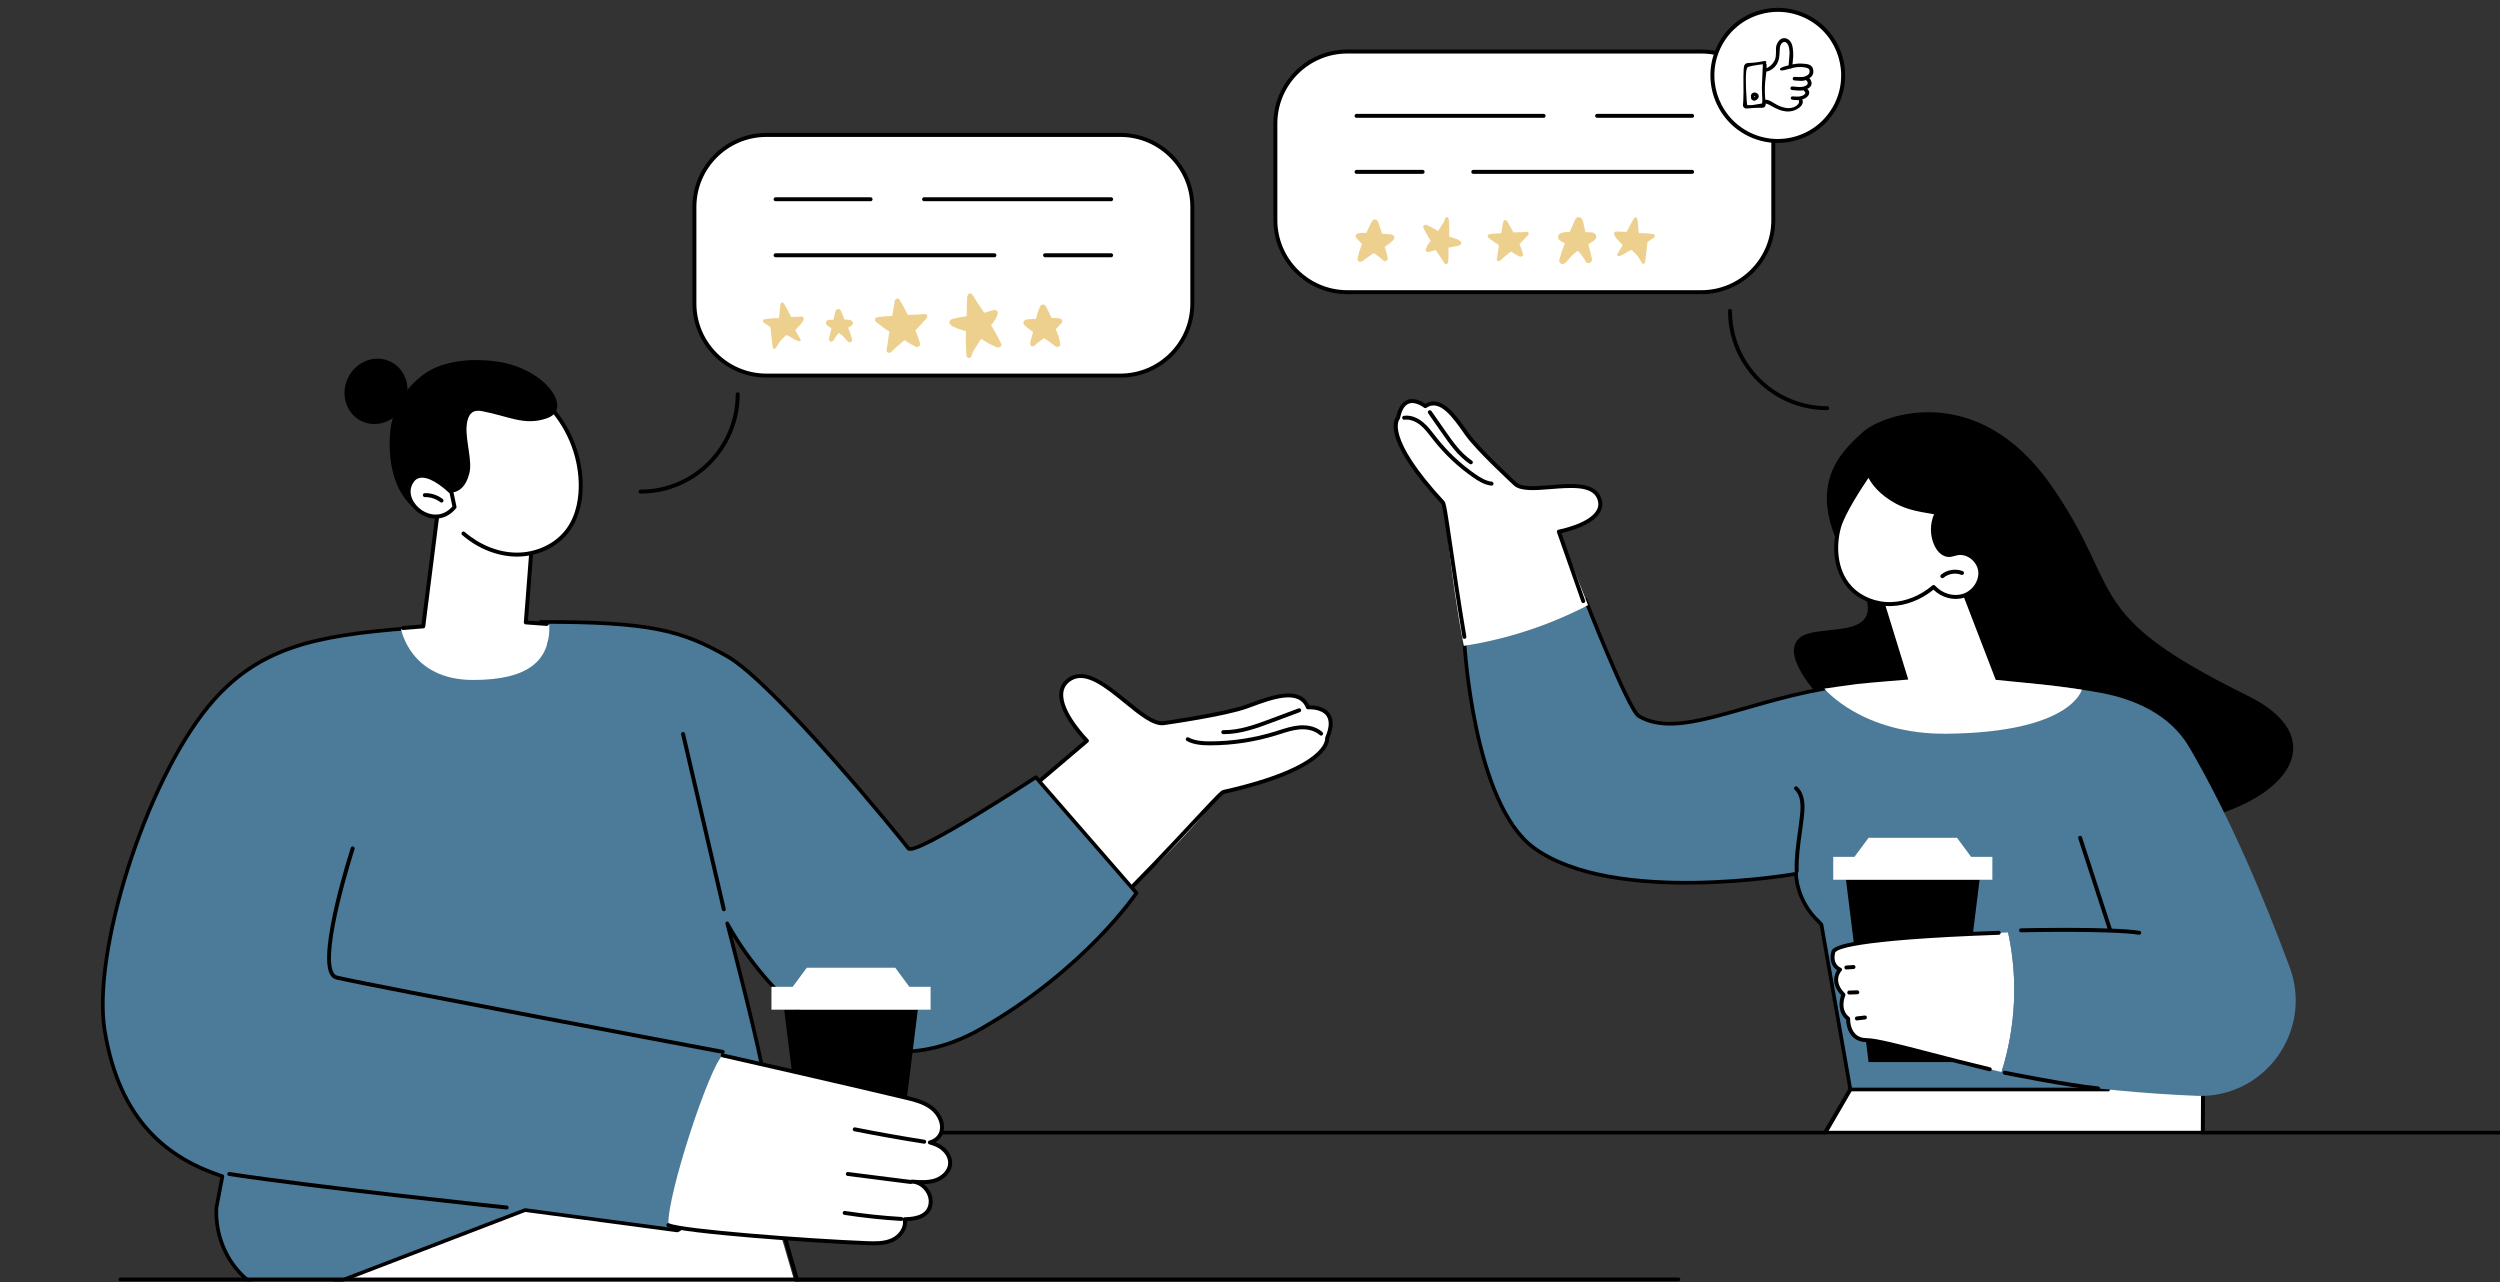 <svg width="1016" height="521" viewBox="0 0 1016 521" fill="none" xmlns="http://www.w3.org/2000/svg">
<rect x="0" y="0" width="1016" height="521" fill="#333333" stroke="none"/>
<g id="Group 84">
<g id="Group 79">
<g id="Group 74">
<g id="Clip path group">
<mask id="mask0_82_412" style="mask-type:luminance" maskUnits="userSpaceOnUse" x="549" y="101" width="391" height="360">
<g id="uuid-bdadd3c3-e0f6-450c-b087-0da01edacb16">
<path id="Vector" d="M939.193 101.743H549.365V460.204H939.193V101.743Z" fill="white"/>
</g>
</mask>
<g mask="url(#mask0_82_412)">
<g id="Group">
<g id="Group_2">
<path id="Vector_2" d="M740.763 284.492C740.763 284.492 723.285 267.128 731.045 259.51C738.805 251.891 773.161 263.615 752.677 231.341C732.194 199.067 747.122 184.593 756.955 175.685C765.206 168.211 803.926 154.451 833.775 197.506C863.623 240.56 845.254 249.219 913.466 282.74C981.677 316.261 847.213 383.545 740.763 284.492Z" fill="black"/>
<g id="Group_3">
<g id="Group_4">
<g id="Group_5">
<path id="Vector_3" d="M786.079 386.496C786.079 386.496 651.732 597.971 647.657 674.869C643.582 751.767 690.455 824.849 859.292 928.704L891.215 992.902C895.68 1001.88 908.494 1001.8 912.839 992.765C926.713 963.904 950.909 912.49 966.149 874.017C969.663 865.145 966.451 855.032 958.419 849.897C926.958 829.785 802.85 737.006 775.318 705.04L858.378 473.696L831.313 392.35L786.079 386.496Z" fill="white"/>
<path id="Vector_4" d="M901.994 1000.4C897.086 1000.4 892.685 997.67 890.493 993.262L858.673 929.271C777.065 879.055 721.238 834.212 688 792.178C657.714 753.877 644.639 716.588 646.852 674.826C648.965 634.952 686.539 558.54 717.689 501.459C751.407 439.67 785.063 386.592 785.399 386.063C785.567 385.8 785.868 385.655 786.182 385.696L831.416 391.55C831.723 391.59 831.98 391.802 832.078 392.095L859.142 473.441C859.199 473.613 859.197 473.799 859.136 473.969L776.235 704.869C804.889 737.765 929.036 830.158 958.852 849.218C967.168 854.534 970.551 865.088 966.897 874.314C951.51 913.16 926.878 965.421 913.565 993.115C911.421 997.574 907.021 1000.36 902.082 1000.4C902.052 1000.4 902.023 1000.4 901.994 1000.4ZM786.485 387.361C779.669 398.157 652.391 600.76 648.462 674.912C643.972 759.629 705.176 832.959 859.714 928.018C859.843 928.097 859.946 928.211 860.013 928.346L891.936 992.544C893.853 996.399 897.702 998.785 901.994 998.785C902.02 998.785 902.045 998.785 902.071 998.785C906.456 998.756 910.21 996.375 912.112 992.416C925.417 964.741 950.03 912.519 965.399 873.72C968.769 865.211 965.651 855.478 957.985 850.577C928.014 831.419 802.851 738.243 774.707 705.567C774.517 705.347 774.461 705.041 774.559 704.768L857.524 473.686L830.708 393.085L786.485 387.361Z" fill="black"/>
</g>
</g>
<path id="Vector_5" d="M895.58 388.984L892.63 980.01C892.576 990.84 883.797 999.591 872.986 999.591H740.91C734.196 999.591 731.254 991.103 736.523 986.935L778.406 953.804L799.212 505.595L786.079 478.061L806.39 388.984L895.58 388.984Z" fill="white"/>
<path id="Vector_6" d="M872.985 1000.4H740.909C737.505 1000.4 734.582 998.316 733.464 995.095C732.343 991.87 733.348 988.418 736.023 986.302L777.618 953.4L797.948 515.44C798.242 509.106 796.955 502.735 794.227 497.015L785.352 478.408C785.16 478.006 785.331 477.525 785.732 477.333C786.133 477.141 786.614 477.312 786.806 477.714L795.681 496.321C798.524 502.279 799.864 508.916 799.558 515.515L779.21 953.841C779.199 954.075 779.088 954.292 778.905 954.437L737.023 987.567C734.439 989.611 734.276 992.523 734.985 994.566C735.694 996.606 737.622 998.785 740.909 998.785H872.985C883.321 998.785 891.772 990.361 891.824 980.005L894.77 389.79H806.39C805.945 389.79 805.585 389.429 805.585 388.984C805.585 388.539 805.945 388.178 806.39 388.178H895.58C895.794 388.178 896 388.263 896.151 388.415C896.302 388.568 896.387 388.774 896.386 388.988L893.436 980.013C893.379 991.253 884.205 1000.4 872.985 1000.4Z" fill="black"/>
</g>
<g id="Group_6">
<g id="Group_7">
<path id="Vector_7" d="M778.517 276.887C787.543 277.607 859.151 289.553 883.432 315.7C918.967 353.967 856.728 442.765 856.728 442.765H751.997L740.226 375.721C740.226 375.721 739.726 375.105 739.451 374.855C729.908 366.189 729.908 355.124 729.908 355.124C729.908 355.124 655.757 368.253 623.343 344.538C598.687 326.499 595.133 261.119 595.133 261.119L644.43 243.958C644.43 243.958 661.828 288.51 666.003 291.005C681.762 300.422 706.816 286.09 741.412 279.865C746.055 279.185 750.285 278.732 754.539 278.306C762.22 277.536 770.057 276.213 778.517 276.887Z" fill="#4C7B99" stroke="black" stroke-width="1.5"/>
<path id="Vector_8" d="M730.17 354.792C729.737 354.792 729.38 354.448 729.365 354.012C729.19 348.706 729.935 343.348 730.655 338.167C730.978 335.849 731.311 333.453 731.555 331.103C731.914 327.655 731.99 323.386 729.361 320.959C729.035 320.657 729.014 320.147 729.317 319.82C729.617 319.492 730.128 319.472 730.455 319.774C733.609 322.687 733.556 327.448 733.157 331.27C732.91 333.647 732.575 336.058 732.252 338.389C731.54 343.503 730.805 348.791 730.975 353.959C730.99 354.404 730.642 354.777 730.197 354.792C730.188 354.792 730.179 354.792 730.17 354.792Z" fill="black"/>
</g>
<g id="Group_8">
<path id="Vector_9" d="M804.508 357.537H750.205L759.39 431.634H795.323L804.508 357.537Z" fill="black"/>
<path id="Vector_10" d="M801.061 348.232L795.323 340.481H759.39L753.651 348.232H745.021V357.537H809.693V348.232H801.061Z" fill="white"/>
</g>
<path id="Vector_11" d="M895.029 384.864C894.905 384.864 894.779 384.835 894.661 384.774C889.202 381.965 883.356 380.078 877.286 379.168C876.846 379.101 876.543 378.691 876.609 378.251C876.674 377.811 877.079 377.506 877.525 377.573C883.769 378.509 889.782 380.45 895.398 383.341C895.794 383.544 895.949 384.03 895.746 384.426C895.603 384.704 895.322 384.864 895.029 384.864Z" fill="black"/>
<g id="Group_9">
<g id="Group_10">
<path id="Vector_12" d="M816.086 378.956C784.481 380.001 746.186 382.246 745.021 387.01C743.67 392.533 747.788 394.039 747.788 394.039C747.788 394.039 743.413 398.467 749.176 404.264C749.176 404.264 746.483 410.522 751.089 413.982C751.089 413.982 750.646 422.697 758.743 422.719C764.999 422.734 788.562 430 813.415 435.664C819.21 417.426 820.187 397.65 816.086 378.956Z" fill="white"/>
<path id="Vector_13" d="M808.639 435.36C808.578 435.36 808.515 435.353 808.453 435.338C799.852 433.3 791.529 431.135 784.186 429.225C771.963 426.045 762.308 423.534 758.741 423.525C756.227 423.519 754.21 422.732 752.746 421.187C750.547 418.866 750.296 415.545 750.279 414.369C746.857 411.507 747.352 406.924 748.237 404.451C743.918 399.814 745.536 395.921 746.59 394.292C745.282 393.405 743.16 391.227 744.238 386.818C744.651 385.131 745.747 380.649 812.256 378.281C812.676 378.268 813.074 378.613 813.089 379.058C813.105 379.503 812.758 379.877 812.313 379.893C751.731 382.05 746.089 386.032 745.804 387.202C744.638 391.969 747.924 393.231 748.065 393.282C748.322 393.376 748.514 393.595 748.574 393.863C748.634 394.131 748.553 394.411 748.36 394.606C748.209 394.763 744.645 398.562 749.747 403.696C749.978 403.929 750.045 404.28 749.916 404.582C749.817 404.814 747.537 410.307 751.573 413.337C751.786 413.498 751.906 413.755 751.894 414.022C751.892 414.059 751.741 417.791 753.922 420.084C755.07 421.292 756.692 421.907 758.745 421.913C762.516 421.922 772.258 424.456 784.591 427.664C791.926 429.572 800.24 431.735 808.824 433.769C809.257 433.872 809.525 434.306 809.422 434.739C809.335 435.11 809.004 435.36 808.639 435.36Z" fill="black"/>
<path id="Vector_14" d="M930.525 393.067C920.435 365.824 906.377 332.139 889.712 303.666C882.209 290.848 868.286 284.248 853.697 281.569C840.278 279.105 822.367 276.881 805.8 276.887C777.421 276.899 857.599 378.079 857.599 378.079C857.599 378.079 838.528 378.214 816.087 378.956C820.187 397.65 819.211 417.426 813.415 435.664C820.73 437.332 828.156 438.862 835.286 440.027C848.699 442.216 871.338 444.496 892.729 445.346C920.332 446.442 940.135 419.015 930.525 393.067Z" fill="#4C7B99"/>
<path id="Vector_15" d="M750.365 393.995C749.944 393.995 749.59 393.669 749.561 393.243C749.532 392.798 749.868 392.414 750.312 392.385L753.209 392.191C753.649 392.164 754.038 392.498 754.067 392.942C754.096 393.386 753.761 393.77 753.316 393.8L750.419 393.994C750.401 393.995 750.383 393.995 750.365 393.995Z" fill="black"/>
<path id="Vector_16" d="M751.527 404.179C751.095 404.179 750.737 403.835 750.723 403.4C750.708 402.955 751.057 402.582 751.501 402.567L754.781 402.457C755.192 402.444 755.599 402.791 755.613 403.236C755.628 403.681 755.279 404.054 754.835 404.069L751.555 404.178C751.546 404.179 751.537 404.179 751.527 404.179Z" fill="black"/>
<path id="Vector_17" d="M754.614 414.702C754.211 414.702 753.862 414.4 753.814 413.99C753.762 413.548 754.078 413.147 754.52 413.095L757.804 412.708C758.252 412.657 758.647 412.973 758.699 413.415C758.75 413.857 758.434 414.258 757.993 414.31L754.709 414.697C754.677 414.7 754.645 414.702 754.614 414.702Z" fill="black"/>
</g>
<g id="Group_11">
<path id="Vector_18" d="M869.368 379.893C869.325 379.893 869.283 379.889 869.239 379.883C858.151 378.1 821.739 378.877 821.371 378.885C820.918 378.911 820.558 378.541 820.548 378.097C820.539 377.651 820.891 377.283 821.336 377.273C822.839 377.24 858.263 376.485 869.494 378.291C869.934 378.361 870.233 378.775 870.163 379.214C870.099 379.611 869.757 379.893 869.368 379.893Z" fill="black"/>
<path id="Vector_19" d="M857.597 378.885C857.257 378.885 856.942 378.668 856.831 378.328L844.593 340.73C844.456 340.306 844.687 339.851 845.11 339.713C845.531 339.575 845.989 339.807 846.126 340.231L858.364 377.829C858.501 378.252 858.27 378.707 857.847 378.845C857.764 378.872 857.68 378.885 857.597 378.885Z" fill="black"/>
</g>
<path id="Vector_20" d="M852.647 443.137C852.621 443.137 852.594 443.136 852.567 443.133C840.247 441.915 814.795 436.796 814.539 436.745C814.102 436.657 813.82 436.231 813.908 435.795C813.995 435.359 814.421 435.076 814.857 435.164C815.112 435.215 840.486 440.318 852.726 441.528C853.169 441.572 853.492 441.967 853.448 442.41C853.407 442.826 853.056 443.137 852.647 443.137Z" fill="black"/>
</g>
<g id="Group_12">
<path id="Vector_21" d="M645.373 245.924L633.521 216.061C633.521 216.061 653.94 212.257 649.811 202.302C645.682 192.348 621.726 201.835 615.884 196.77C615.884 196.77 600.794 182.888 596.245 176.511C591.696 170.134 585.682 160.689 579.23 165.055C579.23 165.055 570.504 158.03 568.168 169.86C568.168 169.86 561.019 176.799 586.417 204.264C587.418 205.346 588.991 231.798 594.872 262.48C612.456 259.76 629.591 254.152 645.373 245.924Z" fill="white"/>
<path id="Vector_22" d="M595.132 259.639C594.746 259.639 594.405 259.36 594.338 258.966C591.903 244.465 590.025 231.577 588.655 222.167C587.318 212.997 586.261 205.735 585.785 204.768C562.091 179.132 566.203 170.986 567.421 169.485C568.212 165.679 569.766 163.33 572.042 162.501C574.965 161.437 578.093 163.274 579.263 164.081C585.763 160.279 591.666 168.634 596.004 174.778L596.9 176.042C601.349 182.279 616.279 196.038 616.429 196.177C618.627 198.082 624.196 197.632 630.091 197.155C638.463 196.477 647.948 195.709 650.555 201.993C651.441 204.129 651.369 206.175 650.34 208.074C647.444 213.421 637.665 215.977 634.586 216.662L644.199 244.036C644.347 244.457 644.126 244.917 643.706 245.064C643.289 245.212 642.827 244.991 642.679 244.571L632.761 216.328C632.683 216.106 632.706 215.861 632.824 215.657C632.941 215.453 633.142 215.311 633.373 215.268C633.498 215.245 645.911 212.869 648.924 207.305C649.72 205.834 649.767 204.299 649.066 202.611C646.91 197.412 638.427 198.098 630.222 198.762C623.979 199.267 618.084 199.745 615.356 197.38C614.72 196.795 600.134 183.351 595.589 176.979L594.689 175.709C590.4 169.636 585.062 162.082 579.681 165.723C579.388 165.921 579.001 165.904 578.725 165.684C578.691 165.657 575.335 163.013 572.589 164.018C570.839 164.658 569.617 166.676 568.958 170.016C568.926 170.177 568.845 170.324 568.728 170.438C568.68 170.491 562.753 177.488 587.008 203.716C587.645 204.405 588.155 207.555 590.25 221.934C591.62 231.337 593.496 244.215 595.928 258.698C596.002 259.138 595.705 259.553 595.267 259.627C595.221 259.635 595.177 259.639 595.132 259.639Z" fill="black"/>
<path id="Vector_23" d="M606.164 197.364C606.133 197.364 606.103 197.362 606.072 197.359C603.323 197.044 600.892 195.573 598.673 194.03C592.533 189.76 587.077 184.612 582.455 178.729C582.18 178.38 581.909 178.028 581.637 177.676C580.339 175.994 578.997 174.255 577.383 172.902C575.27 171.133 572.853 170.286 570.757 170.577C570.318 170.64 569.91 170.331 569.849 169.89C569.787 169.449 570.095 169.042 570.536 168.98C574.023 168.495 576.971 170.455 578.417 171.666C580.166 173.131 581.562 174.941 582.912 176.69C583.181 177.039 583.451 177.387 583.722 177.733C588.244 183.489 593.584 188.527 599.593 192.706C601.639 194.129 603.86 195.483 606.255 195.757C606.697 195.807 607.015 196.207 606.964 196.649C606.917 197.061 606.569 197.364 606.164 197.364Z" fill="black"/>
<path id="Vector_24" d="M597.76 188.691C597.605 188.691 597.449 188.646 597.31 188.553C592.546 185.345 589.115 180.434 586.09 176.101L580.42 167.984C580.165 167.619 580.254 167.116 580.618 166.861C580.985 166.606 581.486 166.696 581.74 167.06L587.41 175.177C590.5 179.601 593.694 184.175 598.211 187.216C598.58 187.464 598.677 187.965 598.429 188.335C598.274 188.566 598.019 188.691 597.76 188.691Z" fill="black"/>
</g>
</g>
<g id="Group_13">
<path id="Vector_25" d="M763.419 236.938L775.516 276.164C775.516 276.164 760.021 277.381 754.874 277.968C751.498 278.354 741.412 279.865 741.412 279.865C741.412 279.865 756.73 298.531 791.147 298.185C841.984 297.673 846.063 280.276 846.063 280.276C846.063 280.276 837.642 279.075 834.827 278.737C828.897 278.024 811.063 276.279 811.063 276.279L794.088 232.182L763.419 236.938Z" fill="white"/>
<g id="Group_14">
<path id="Vector_26" d="M747.373 214.243C745.071 222.602 746.029 232.354 751.883 238.742C756.111 243.356 762.518 245.713 768.766 245.489C775.014 245.266 781.051 242.6 785.825 238.556C788.793 241.836 793.636 243.454 797.86 242.153C802.084 240.852 805.273 236.451 804.761 232.053C804.248 227.656 799.729 224.012 795.389 224.85C794.24 225.071 793.129 225.565 791.959 225.539C789.697 225.489 787.927 223.527 786.943 221.486C784.972 217.399 785.068 212.374 787.194 208.365C781.677 207.433 775.962 206.7 771.029 204.055C761.544 198.969 759.513 192.551 759.513 192.551C759.513 192.551 749.344 207.082 747.373 214.243Z" fill="white"/>
<path id="Vector_27" d="M767.944 246.311C761.525 246.311 755.35 243.72 751.288 239.287C745.764 233.259 743.966 223.58 746.596 214.029C748.581 206.817 758.433 192.687 758.852 192.089C759.028 191.838 759.329 191.707 759.634 191.754C759.937 191.8 760.188 192.015 760.28 192.307C760.299 192.367 762.37 198.497 771.409 203.345C775.721 205.657 780.759 206.486 785.631 207.289L787.328 207.57C787.583 207.613 787.802 207.777 787.917 208.009C788.031 208.241 788.027 208.514 787.906 208.743C785.899 212.529 785.807 217.277 787.668 221.136C788.069 221.967 789.562 224.68 791.977 224.733C792.635 224.751 793.289 224.562 793.994 224.367C794.406 224.252 794.819 224.139 795.236 224.058C797.408 223.638 799.792 224.226 801.766 225.672C803.893 227.23 805.276 229.522 805.561 231.96C806.107 236.651 802.828 241.467 798.097 242.924C793.93 244.208 789.065 242.895 785.762 239.654C780.717 243.731 774.72 246.083 768.795 246.295C768.511 246.306 768.227 246.311 767.944 246.311ZM759.358 194.202C756.917 197.802 749.738 208.687 748.149 214.457C746.202 221.527 746.317 231.477 752.476 238.198C756.403 242.483 762.503 244.907 768.737 244.684C774.532 244.477 780.416 242.082 785.304 237.941C785.635 237.66 786.13 237.692 786.422 238.015C789.307 241.204 793.805 242.558 797.623 241.383C801.568 240.167 804.412 236.024 803.96 232.147C803.731 230.182 802.554 228.248 800.814 226.973C799.201 225.791 797.277 225.306 795.541 225.641C795.166 225.714 794.795 225.818 794.425 225.921C793.639 226.139 792.84 226.365 791.941 226.345C789.694 226.296 787.553 224.61 786.217 221.837C784.298 217.857 784.237 213.031 786.001 208.985L785.37 208.88C780.367 208.056 775.196 207.204 770.647 204.766C763.562 200.966 760.514 196.449 759.358 194.202Z" fill="black"/>
</g>
<path id="Vector_28" d="M789.365 234.973C789.136 234.973 788.91 234.876 788.75 234.688C788.462 234.349 788.504 233.84 788.844 233.552C791.222 231.533 794.765 230.954 797.663 232.111C798.076 232.276 798.277 232.745 798.112 233.159C797.946 233.573 797.477 233.773 797.065 233.608C794.71 232.667 791.824 233.138 789.886 234.782C789.734 234.91 789.55 234.973 789.365 234.973Z" fill="black"/>
</g>
</g>
</g>
</g>
</g>
<g id="Clip path group_2">
<mask id="mask1_82_412" style="mask-type:luminance" maskUnits="userSpaceOnUse" x="0" y="80" width="567" height="441">
<g id="uuid-85945337-e468-49a1-94f4-39fd4da3aa7b">
<path id="Vector_29" d="M566.743 80.093H0V520.389H566.743V80.093Z" fill="white"/>
</g>
</mask>
<g mask="url(#mask1_82_412)">
<g id="Group_15">
<g id="Group_16">
<g id="Group_17">
<g id="Group_18">
<path id="Vector_30" d="M461.74 998.468L300.446 998.468C290.561 998.468 282.163 991.234 280.694 981.454L202.926 505.28L295.551 432.631C295.551 432.631 374.597 661.664 413.674 942.477C413.674 942.477 453.996 969.585 466.765 989.174C469.372 993.173 466.512 998.468 461.74 998.468Z" fill="white"/>
<path id="Vector_31" d="M461.74 999.274H300.445C290.08 999.274 281.438 991.83 279.896 981.574L230.926 680.749C230.854 680.31 231.152 679.896 231.591 679.824C232.04 679.752 232.445 680.051 232.517 680.49L281.489 981.325C282.913 990.795 290.884 997.662 300.445 997.662H461.74C463.678 997.662 465.386 996.644 466.309 994.94C467.233 993.233 467.152 991.242 466.09 989.614C453.557 970.388 413.626 943.417 413.224 943.146C413.034 943.018 412.907 942.816 412.876 942.588C383.125 728.798 328.403 535.559 306.257 462.4C306.128 461.974 306.368 461.524 306.794 461.395C307.222 461.265 307.67 461.507 307.799 461.933C329.945 535.087 384.646 728.247 414.422 942.01C418.416 944.716 455.164 969.901 467.441 988.733C468.83 990.865 468.937 993.473 467.726 995.708C466.517 997.941 464.279 999.274 461.74 999.274Z" fill="black"/>
</g>
<path id="Vector_32" d="M295.551 432.631L109.916 508.685C109.916 508.685 101.33 816.238 103.836 978.278C104.015 989.808 113.401 999.06 124.925 999.06H284.011C289.865 999.06 292.624 991.828 288.26 987.925L247.68 951.626L228.464 630.314L286.431 479.709L295.551 432.631Z" fill="white"/>
</g>
<g id="Group_19">
<g id="Group_20">
<path id="Vector_33" d="M412.738 325.682L441.727 301.058C441.727 301.058 423.838 283.094 434.869 275.96C445.901 268.826 463.415 294.948 472.787 293.91C472.787 293.91 497.549 290.426 506.529 287.175C515.51 283.924 528.083 278.608 531.548 287.461C531.548 287.461 545.174 286.454 539.343 299.949C539.343 299.949 541.729 311.869 497.219 321.847C495.464 322.241 477.11 348.857 446.461 370.626C430.672 355.714 422.909 344.876 412.738 325.682Z" fill="white"/>
<path id="Vector_34" d="M446.815 374.434C446.615 374.434 446.417 374.361 446.261 374.214C430.062 358.914 421.853 344.605 412.026 326.06C411.849 325.725 411.929 325.312 412.217 325.067L440.553 300.999C438.163 298.456 429.723 288.887 430.525 281.404C430.798 278.842 432.113 276.782 434.432 275.283C441.286 270.849 450.237 278.149 458.132 284.59C463.758 289.178 469.085 293.507 472.699 293.108C472.922 293.077 497.457 289.602 506.256 286.417C506.834 286.208 507.426 285.99 508.031 285.768C516.606 282.618 528.287 278.326 532.074 286.637C533.691 286.63 538.188 286.878 540.393 289.981C542.075 292.346 541.998 295.742 540.165 300.075C540.274 302.047 538.969 313.304 497.45 322.622C496.56 323.111 492.048 327.951 486.35 334.063C477.21 343.866 463.397 358.68 447.375 374.207C447.219 374.358 447.017 374.434 446.815 374.434ZM413.754 325.877C423.261 343.793 431.321 357.735 446.808 372.511C462.565 357.208 476.149 342.64 485.171 332.963C494.14 323.344 496.148 321.261 497.043 321.06C539.82 311.47 538.568 300.203 538.55 300.091C538.526 299.94 538.543 299.769 538.603 299.629C540.277 295.756 540.438 292.825 539.08 290.916C536.941 287.906 531.663 288.261 531.607 288.265C531.264 288.288 530.926 288.084 530.798 287.755C527.844 280.208 517.167 284.13 508.586 287.282C507.979 287.505 507.385 287.723 506.804 287.933C497.848 291.175 473.914 294.565 472.9 294.708C468.576 295.186 463.008 290.647 457.114 285.839C449.278 279.448 441.177 272.841 435.307 276.637C433.39 277.877 432.35 279.492 432.127 281.575C431.296 289.341 442.188 300.379 442.298 300.489C442.457 300.649 442.542 300.867 442.533 301.092C442.523 301.317 442.421 301.527 442.25 301.673L413.754 325.877Z" fill="black"/>
<path id="Vector_35" d="M491.718 302.905C488.523 302.905 485.192 302.67 482.324 301.142C481.931 300.932 481.782 300.444 481.991 300.051C482.201 299.658 482.689 299.509 483.081 299.719C485.712 301.121 488.934 301.31 491.969 301.292C500.914 301.259 509.78 299.898 518.323 297.247C518.836 297.088 519.347 296.924 519.86 296.76C522.416 295.942 525.061 295.096 527.812 294.838C530.07 294.627 534.332 294.697 537.452 297.555C537.78 297.856 537.802 298.366 537.501 298.695C537.201 299.023 536.692 299.045 536.363 298.745C534.421 296.964 531.356 296.126 527.962 296.444C525.385 296.685 522.825 297.504 520.35 298.296C519.834 298.461 519.317 298.626 518.8 298.787C510.105 301.486 501.08 302.871 491.976 302.904C491.89 302.905 491.803 302.905 491.718 302.905Z" fill="black"/>
<path id="Vector_36" d="M497.452 298.352C497.345 298.352 497.24 298.352 497.133 298.35C496.689 298.345 496.332 297.98 496.337 297.535C496.342 297.09 496.702 296.745 497.152 296.738C503.841 296.815 510.213 294.429 516.392 292.122L527.7 287.901C528.116 287.745 528.582 287.957 528.737 288.374C528.893 288.791 528.681 289.256 528.264 289.411L516.955 293.633C511.023 295.847 504.311 298.352 497.452 298.352Z" fill="black"/>
</g>
<g id="Group_21">
<path id="Vector_37" d="M309.506 432.631C306.234 416.183 295.552 375.263 295.552 375.263C295.552 375.263 336.422 453.822 398.816 418.022C441.318 393.635 461.855 362.902 461.855 362.902L420.965 315.879C420.965 315.879 371.675 348.255 369.142 344.789C366.421 341.067 314.763 277.665 295.552 266.726C277.167 256.257 264.3 252.679 219.762 252.757C218.733 256.056 223.659 259.129 221.471 261.823C217.25 267.018 210.507 269.88 204.037 270.909C197.823 271.897 191.288 271.561 185.222 269.869C179.767 268.347 174.45 265.584 170.418 261.562C168.564 259.712 167.05 257.606 165.906 255.322C128.207 258.323 104.47 262.895 84.554 287.222C58.889 318.572 37.422 387.087 42.532 418.695C48.558 455.965 68.548 470.866 90.382 478.037L87.948 490.855C86.89 513.162 106.306 532.587 127.236 524.828L213.397 491.77L275.275 500.038C283.755 496.894 309.506 432.631 309.506 432.631Z" fill="#4C7B99" stroke="black" stroke-width="1.5" stroke-linejoin="round"/>
<path id="Vector_38" d="M294.157 370.336C293.791 370.336 293.46 370.084 293.373 369.712L276.813 298.489C276.712 298.055 276.982 297.622 277.415 297.521C277.847 297.42 278.282 297.69 278.382 298.124L294.942 369.347C295.044 369.78 294.774 370.214 294.34 370.315C294.279 370.329 294.218 370.336 294.157 370.336Z" fill="black"/>
<path id="Vector_39" d="M205.902 491.548C205.873 491.548 205.845 491.546 205.816 491.543C205.054 491.463 129.193 483.421 93.048 477.904C92.608 477.837 92.305 477.426 92.373 476.985C92.44 476.545 92.85 476.242 93.29 476.31C129.399 481.821 205.224 489.859 205.986 489.94C206.428 489.987 206.749 490.384 206.702 490.826C206.659 491.24 206.309 491.548 205.902 491.548Z" fill="black"/>
<path id="Vector_40" d="M293.715 428.29C293.666 428.29 293.616 428.286 293.566 428.276C292.15 428.01 151.852 401.636 136.653 398.066C135.607 397.82 134.767 397.146 134.156 396.063C128.965 386.85 142.017 346.263 142.575 344.54C142.712 344.117 143.164 343.884 143.59 344.022C144.013 344.159 144.245 344.614 144.108 345.037C143.973 345.453 130.713 386.669 135.56 395.271C135.946 395.955 136.423 396.355 137.021 396.496C152.185 400.058 292.448 426.426 293.863 426.691C294.301 426.774 294.589 427.195 294.506 427.633C294.434 428.02 294.095 428.29 293.715 428.29Z" fill="black"/>
</g>
<g id="Group_22">
<path id="Vector_41" d="M373.006 410.34H318.703L327.888 484.437H363.821L373.006 410.34Z" fill="black"/>
<path id="Vector_42" d="M369.559 401.034L363.821 393.283H327.888L322.149 401.034H313.519V410.34H378.191V401.034H369.559Z" fill="white"/>
</g>
<g id="Group_23">
<path id="Vector_43" d="M367.633 495.51C372.875 495.409 377.254 494.075 378.12 489.593C378.986 485.11 375.154 480.323 370.593 480.191C373.822 480.451 377.157 480.701 380.227 479.665C383.297 478.63 386.059 475.959 386.15 472.718C386.23 469.871 384.235 467.29 381.777 465.852C380.563 465.143 379.249 464.66 377.892 464.292C380.009 463.785 381.991 462.131 382.589 459.981C383.608 456.313 381.464 452.355 378.402 450.096C375.339 447.836 371.525 446.906 367.823 446.027C343.078 440.106 293.714 428.911 293.714 428.911C288.581 432.755 270.989 485.721 271.626 497.888C276.925 500.486 331.055 504.394 352.184 505.21C355.727 505.347 359.419 505.436 362.646 503.965C365.872 502.493 368.454 498.962 367.633 495.51Z" fill="white"/>
<path id="Vector_44" d="M355.087 506.09C354.066 506.09 353.078 506.051 352.153 506.015C330.856 505.193 276.748 501.297 271.271 498.612C270.872 498.416 270.707 497.933 270.902 497.533C271.098 497.133 271.581 496.968 271.981 497.164C276.907 499.579 328.816 503.501 352.216 504.404C355.307 504.524 359.152 504.672 362.312 503.231C365.119 501.951 367.582 498.783 366.849 495.697C366.792 495.46 366.847 495.21 366.995 495.017C367.145 494.824 367.373 494.709 367.617 494.704C373.571 494.589 376.657 492.916 377.329 489.439C377.697 487.535 377.125 485.467 375.763 483.764C374.546 482.245 372.908 481.278 371.193 481.047C370.969 481.03 370.748 481.012 370.529 480.994C370.093 480.959 369.765 480.583 369.789 480.146C369.812 479.718 370.167 479.384 370.592 479.384C370.601 479.384 370.609 479.384 370.617 479.385C370.866 479.392 371.113 479.411 371.36 479.443C374.159 479.662 377.238 479.822 379.97 478.901C382.499 478.048 385.258 475.743 385.344 472.696C385.409 470.411 383.849 467.998 381.37 466.548C380.344 465.948 379.138 465.465 377.682 465.071C377.326 464.974 377.081 464.649 377.086 464.281C377.092 463.912 377.346 463.594 377.704 463.508C379.67 463.037 381.321 461.533 381.812 459.766C382.787 456.258 380.48 452.631 377.923 450.745C374.946 448.548 371.063 447.625 367.637 446.811C343.179 440.959 294.03 429.809 293.536 429.697C293.102 429.599 292.83 429.167 292.928 428.733C293.027 428.298 293.46 428.026 293.892 428.124C294.386 428.236 343.544 439.389 368.011 445.243C371.585 446.092 375.637 447.055 378.88 449.447C381.967 451.724 384.551 455.932 383.365 460.198C382.913 461.822 381.733 463.271 380.199 464.201C380.919 464.484 381.577 464.801 382.184 465.156C384.555 466.543 387.053 469.264 386.956 472.741C386.848 476.56 383.526 479.404 380.485 480.429C378.856 480.979 377.159 481.184 375.481 481.22C376.038 481.661 376.556 482.175 377.02 482.756C378.68 484.828 379.369 487.376 378.911 489.746C378.121 493.836 374.735 495.981 368.572 496.285C368.89 499.957 366.065 503.292 362.981 504.698C360.466 505.845 357.67 506.09 355.087 506.09Z" fill="black"/>
<path id="Vector_45" d="M375.614 464.804C375.572 464.804 375.53 464.801 375.487 464.794C366.072 463.305 356.559 461.609 347.212 459.753C346.775 459.667 346.491 459.242 346.578 458.806C346.664 458.369 347.09 458.085 347.525 458.171C356.852 460.023 366.345 461.715 375.739 463.201C376.178 463.271 376.479 463.684 376.409 464.124C376.346 464.521 376.003 464.804 375.614 464.804Z" fill="black"/>
<path id="Vector_46" d="M370.08 481.163C370.046 481.163 370.012 481.161 369.978 481.156L344.46 477.903C344.019 477.847 343.706 477.443 343.762 477.002C343.819 476.56 344.222 476.247 344.663 476.304L370.181 479.557C370.622 479.613 370.935 480.017 370.879 480.459C370.827 480.866 370.48 481.163 370.08 481.163Z" fill="black"/>
<path id="Vector_47" d="M366.295 496.19C366.278 496.19 366.263 496.19 366.246 496.189C358.547 495.729 350.778 494.901 343.155 493.728C342.715 493.66 342.413 493.249 342.481 492.808C342.549 492.368 342.963 492.066 343.4 492.134C350.974 493.3 358.693 494.122 366.342 494.579C366.787 494.606 367.125 494.988 367.098 495.432C367.073 495.86 366.718 496.19 366.295 496.19Z" fill="black"/>
</g>
</g>
<g id="Group_24">
<path id="Vector_48" d="M223.263 253.992L213.69 252.949L216.214 220.249C216.214 220.249 208.261 180.396 177.628 210.156L172.016 254.553L163.009 255.687C163.009 255.687 166.66 276.395 192.371 276.339C214.211 276.291 223.645 268.917 223.263 253.992Z" fill="white"/>
<path id="Vector_49" d="M163.808 256.034C163.393 256.034 163.04 255.715 163.006 255.293C162.969 254.85 163.3 254.46 163.743 254.424L171.299 253.803L176.829 210.055C176.851 209.874 176.936 209.705 177.067 209.578C186.594 200.323 195.002 196.744 202.055 198.939C213.364 202.459 216.861 219.373 217.004 220.092C217.019 220.164 217.023 220.238 217.017 220.311L214.556 252.204L222.24 252.76C222.684 252.792 223.018 253.178 222.985 253.622C222.953 254.066 222.562 254.403 222.124 254.368L213.632 253.754C213.418 253.738 213.22 253.638 213.08 253.476C212.94 253.313 212.87 253.101 212.887 252.888L215.402 220.303C215.092 218.882 211.533 203.574 201.573 200.478C195.176 198.489 187.377 201.873 178.392 210.539L172.816 254.654C172.768 255.033 172.462 255.326 172.083 255.357L163.875 256.031C163.852 256.033 163.83 256.034 163.808 256.034Z" fill="black"/>
<g id="Group_25">
<g id="Group_26">
<g id="Group_27">
<path id="Vector_50" d="M185.378 211.483C186.487 213.78 188.346 216.615 188.346 216.615C194.337 221.759 202.013 225.121 209.908 225.189C217.802 225.256 225.827 221.803 230.591 215.504C234.762 209.99 236.2 202.8 236 195.888C235.655 184.025 230.668 172.358 222.331 163.916C222.331 163.916 192.661 154.182 188.225 157.958C168.791 174.501 183.544 200.49 183.544 200.49L185.378 211.483Z" fill="white"/>
<path id="Vector_51" d="M210.135 226.202C210.056 226.202 209.979 226.202 209.9 226.201C202.17 226.135 194.329 223.021 187.821 217.434C187.483 217.144 187.445 216.635 187.734 216.297C188.024 215.959 188.534 215.92 188.871 216.21C195.09 221.55 202.564 224.526 209.914 224.589C217.862 224.646 225.528 221.068 229.948 215.224C234.565 209.122 235.349 201.466 235.193 196.118C234.856 184.448 229.958 172.993 221.758 164.689C221.445 164.372 221.448 163.862 221.765 163.549C222.082 163.236 222.592 163.239 222.904 163.556C231.388 172.147 236.455 183.998 236.805 196.071C236.967 201.678 236.133 209.721 231.233 216.198C226.555 222.382 218.488 226.202 210.135 226.202Z" fill="black"/>
</g>
<path id="Vector_52" d="M158.539 175.825C159.356 166.097 164.695 157.454 172.653 151.807C178.667 147.538 187.406 146.297 193.5 146.328C201.297 146.369 211.338 147.539 220.113 154.6C226.276 159.559 229.63 167.431 222.288 169.981C213.085 173.178 206.786 169.144 195.782 167.07C193.333 166.608 190.103 166.821 189.624 173.344C189.206 179.056 192.042 187.407 190.742 192.392C189.307 197.893 186.675 199.56 184.193 200.117C177.162 196.694 170.072 197.02 169.498 207.552C159.129 199.874 157.723 185.552 158.539 175.825Z" fill="black"/>
</g>
<path id="Vector_53" d="M164.058 164.778C167.425 158.16 165.115 150.229 158.9 147.063C152.684 143.897 144.915 146.695 141.549 153.312C138.182 159.93 140.491 167.861 146.707 171.027C152.923 174.193 160.691 171.395 164.058 164.778Z" fill="black"/>
</g>
<g id="Group_28">
<g id="Group_29">
<path id="Vector_54" d="M183.46 200.09C183.46 200.09 171.403 187.847 166.933 196.299C162.463 204.75 176.518 215.99 184.729 206.057L183.46 200.09Z" fill="white"/>
<path id="Vector_55" d="M177.09 210.762C174.667 210.762 172.364 209.903 170.564 208.7C166.487 205.975 163.688 200.712 166.221 195.921C167.245 193.984 168.722 192.861 170.609 192.584C176.294 191.749 183.721 199.206 184.033 199.524C184.141 199.633 184.216 199.771 184.248 199.922L185.518 205.889C185.569 206.13 185.506 206.381 185.35 206.571C182.825 209.625 179.878 210.762 177.09 210.762ZM171.56 194.129C171.316 194.129 171.077 194.145 170.842 194.18C169.473 194.381 168.427 195.197 167.645 196.676C165.558 200.621 167.984 205.036 171.459 207.359C174.701 209.527 179.855 210.39 183.858 205.836L182.722 200.494C181.685 199.487 175.961 194.129 171.56 194.129Z" fill="black"/>
</g>
<path id="Vector_56" d="M179.442 204.249C179.271 204.249 179.098 204.194 178.95 204.081C177.188 202.72 174.896 201.969 172.674 202.032C172.667 202.032 172.66 202.032 172.652 202.032C172.218 202.032 171.859 201.685 171.847 201.248C171.835 200.803 172.186 200.432 172.632 200.42C175.261 200.352 177.853 201.197 179.936 202.805C180.287 203.077 180.353 203.583 180.081 203.935C179.922 204.141 179.684 204.249 179.442 204.249Z" fill="black"/>
</g>
</g>
</g>
</g>
</g>
</g>
<g id="Group_30">
<g id="Group_31">
<path id="Vector_57" d="M311.456 152.636L455.314 152.636C471.468 152.636 484.563 139.533 484.563 123.37V84.106C484.563 67.943 471.468 54.84 455.314 54.84L311.456 54.84C295.302 54.84 282.207 67.943 282.207 84.106V123.37C282.207 139.533 295.302 152.636 311.456 152.636Z" fill="white"/>
<path id="Vector_58" d="M455.315 153.442H311.456C294.884 153.442 281.401 139.952 281.401 123.37V84.106C281.401 67.524 294.884 54.034 311.456 54.034H455.315C471.887 54.034 485.369 67.524 485.369 84.106V123.37C485.369 139.952 471.887 153.442 455.315 153.442ZM311.456 55.647C295.773 55.647 283.013 68.413 283.013 84.106V123.37C283.013 139.063 295.773 151.83 311.456 151.83H455.315C470.998 151.83 483.758 139.063 483.758 123.37V84.106C483.758 68.413 470.998 55.647 455.315 55.647H311.456Z" fill="black"/>
</g>
<path id="Vector_59" d="M260.324 200.589C259.879 200.589 259.519 200.228 259.519 199.783C259.519 199.338 259.879 198.977 260.324 198.977C281.644 198.977 298.99 181.599 298.99 160.239C298.99 159.794 299.35 159.433 299.795 159.433C300.241 159.433 300.601 159.794 300.601 160.239C300.601 182.488 282.533 200.589 260.324 200.589Z" fill="black"/>
<g id="Group_32">
<path id="Vector_60" d="M404.134 104.545H315.198C314.753 104.545 314.393 104.184 314.393 103.739C314.393 103.293 314.753 102.932 315.198 102.932H404.134C404.579 102.932 404.94 103.293 404.94 103.739C404.94 104.184 404.579 104.545 404.134 104.545Z" fill="black"/>
<path id="Vector_61" d="M451.573 104.545H424.716C424.271 104.545 423.91 104.184 423.91 103.739C423.91 103.293 424.271 102.932 424.716 102.932H451.573C452.018 102.932 452.379 103.293 452.379 103.739C452.379 104.184 452.018 104.545 451.573 104.545Z" fill="black"/>
<path id="Vector_62" d="M353.804 81.78H315.198C314.753 81.78 314.393 81.419 314.393 80.974C314.393 80.528 314.753 80.167 315.198 80.167H353.804C354.249 80.167 354.61 80.528 354.61 80.974C354.61 81.419 354.249 81.78 353.804 81.78Z" fill="black"/>
<path id="Vector_63" d="M451.573 81.78H375.547C375.102 81.78 374.741 81.419 374.741 80.974C374.741 80.528 375.102 80.167 375.547 80.167H451.573C452.018 80.167 452.379 80.528 452.379 80.974C452.379 81.419 452.018 81.78 451.573 81.78Z" fill="black"/>
</g>
</g>
<g id="Group_33">
<g id="Group_34">
<path id="Vector_64" d="M691.419 20.945H547.561C531.407 20.945 518.312 34.048 518.312 50.211V89.475C518.312 105.638 531.407 118.741 547.561 118.741H691.419C707.573 118.741 720.668 105.638 720.668 89.475V50.211C720.668 34.048 707.573 20.945 691.419 20.945Z" fill="white"/>
<path id="Vector_65" d="M691.419 119.547H547.561C530.988 119.547 517.506 106.057 517.506 89.475V50.211C517.506 33.629 530.988 20.139 547.561 20.139H691.419C707.992 20.139 721.474 33.629 721.474 50.211V89.475C721.474 106.057 707.992 119.547 691.419 119.547ZM547.561 21.752C531.877 21.752 519.117 34.518 519.117 50.211V89.475C519.117 105.168 531.877 117.935 547.561 117.935H691.419C707.102 117.935 719.862 105.168 719.862 89.475V50.211C719.862 34.518 707.102 21.752 691.419 21.752H547.561Z" fill="black"/>
</g>
<path id="Vector_66" d="M742.551 166.694C720.343 166.694 702.274 148.593 702.274 126.344C702.274 125.899 702.635 125.538 703.08 125.538C703.526 125.538 703.886 125.899 703.886 126.344C703.886 147.704 721.231 165.081 742.551 165.081C742.997 165.081 743.357 165.442 743.357 165.888C743.357 166.333 742.997 166.694 742.551 166.694Z" fill="black"/>
<g id="Group_35">
<path id="Vector_67" d="M687.677 70.649H598.741C598.296 70.649 597.936 70.288 597.936 69.843C597.936 69.398 598.296 69.037 598.741 69.037H687.677C688.122 69.037 688.483 69.398 688.483 69.843C688.483 70.288 688.122 70.649 687.677 70.649Z" fill="black"/>
<path id="Vector_68" d="M578.16 70.649H551.303C550.857 70.649 550.497 70.288 550.497 69.843C550.497 69.398 550.857 69.037 551.303 69.037H578.16C578.605 69.037 578.966 69.398 578.966 69.843C578.966 70.288 578.605 70.649 578.16 70.649Z" fill="black"/>
<path id="Vector_69" d="M687.677 47.884H649.071C648.626 47.884 648.266 47.523 648.266 47.078C648.266 46.633 648.626 46.272 649.071 46.272H687.677C688.122 46.272 688.483 46.633 688.483 47.078C688.483 47.523 688.122 47.884 687.677 47.884Z" fill="black"/>
<path id="Vector_70" d="M627.329 47.884H551.303C550.857 47.884 550.497 47.523 550.497 47.078C550.497 46.633 550.857 46.272 551.303 46.272H627.329C627.774 46.272 628.135 46.633 628.135 47.078C628.135 47.523 627.774 47.884 627.329 47.884Z" fill="black"/>
</g>
<g id="Group_36">
<g id="Group_37">
<path id="Vector_71" d="M748.706 35.021C751.124 20.512 741.349 6.791 726.871 4.375C712.393 1.959 698.696 11.762 696.277 26.272C693.858 40.781 703.634 54.502 718.112 56.918C732.59 59.334 746.287 49.531 748.706 35.021Z" fill="white"/>
<path id="Vector_72" d="M722.441 58.099C717.98 58.099 713.563 56.995 709.523 54.821C696.224 47.663 691.222 30.995 698.373 17.665C701.839 11.202 707.61 6.48 714.623 4.368C721.622 2.26 729.022 3.007 735.459 6.472C748.757 13.63 753.759 30.298 746.609 43.628C743.143 50.091 737.372 54.813 730.359 56.925C727.753 57.71 725.089 58.099 722.441 58.099ZM722.538 4.807C720.046 4.807 717.54 5.173 715.087 5.912C708.487 7.899 703.056 12.344 699.792 18.428C693.062 30.974 697.77 46.663 710.287 53.401C716.344 56.661 723.309 57.365 729.895 55.381C736.495 53.394 741.926 48.949 745.19 42.865C751.919 30.318 747.212 14.629 734.695 7.892C730.895 5.846 726.736 4.807 722.538 4.807Z" fill="black"/>
</g>
</g>
</g>
</g>
<path id="Vector 175" d="M1016 460.301H382.789" stroke="black" stroke-width="1.5" stroke-linecap="round"/>
<path id="Vector 176" d="M682.104 519.925H48.893" stroke="black" stroke-width="1.5" stroke-linecap="round"/>
<g id="uuid-d0c22c3a-65ab-44ba-b364-9b7578975d0a" clip-path="url(#clip0_82_412)">
<path id="Vector_73" d="M431.231 131.512C431.177 131.57 431.119 131.625 431.064 131.681C430.943 131.802 430.823 131.923 430.705 132.047C430.254 132.521 429.832 133.022 429.363 133.478C429.265 133.573 429.167 133.667 429.068 133.76C429.223 134.183 429.387 134.604 429.547 135.025C429.78 135.643 430.033 136.248 430.229 136.88C430.437 137.546 430.597 138.219 430.746 138.901C430.757 138.952 430.763 139.003 430.765 139.053C430.802 139.131 430.83 139.214 430.846 139.302C430.847 139.308 430.848 139.313 430.849 139.319C430.879 139.405 430.907 139.491 430.923 139.58C430.958 139.781 430.951 140.03 430.87 140.219C430.765 140.463 430.74 140.501 430.558 140.694C430.482 140.775 430.38 140.83 430.284 140.883C430.086 140.991 429.898 140.988 429.682 140.998C429.453 141.009 429.256 140.91 429.06 140.807C429.057 140.806 429.054 140.804 429.051 140.802C428.967 140.775 428.89 140.736 428.828 140.683C428.602 140.489 428.356 140.322 428.127 140.132C427.909 139.951 427.678 139.788 427.455 139.615C427.002 139.265 426.533 138.938 426.053 138.629C425.549 138.304 425.058 137.96 424.561 137.624C424.468 137.561 424.374 137.5 424.279 137.44C423.864 137.732 423.449 138.025 423.038 138.323C422.506 138.708 421.97 139.084 421.47 139.51C421.232 139.713 421.009 139.933 420.785 140.153C420.731 140.207 420.678 140.262 420.625 140.316C420.492 140.452 420.339 140.563 420.171 140.651C419.846 140.821 419.425 140.795 419.123 140.589C418.973 140.488 418.831 140.325 418.754 140.16C418.655 139.951 418.656 139.78 418.643 139.554C418.64 139.509 418.655 139.448 418.662 139.401C418.68 139.296 418.702 139.192 418.724 139.088C418.74 139.009 418.757 138.93 418.774 138.851C418.81 138.686 418.85 138.522 418.891 138.357C418.966 138.054 419.046 137.752 419.126 137.45C419.282 136.857 419.458 136.271 419.614 135.679C419.684 135.416 419.755 135.153 419.826 134.89C419.755 134.843 419.684 134.795 419.613 134.749C419.341 134.571 419.071 134.391 418.812 134.195C418.288 133.798 417.766 133.393 417.266 132.966C417.018 132.754 416.776 132.536 416.538 132.311C416.448 132.225 416.365 132.135 416.286 132.038C416.117 131.831 416.031 131.609 415.961 131.353C415.948 131.247 415.943 131.14 415.947 131.033C415.951 130.888 416.042 130.601 416.133 130.487C416.281 130.299 416.418 130.142 416.634 130.034C416.81 129.946 417.004 129.884 417.198 129.851C417.346 129.826 417.499 129.821 417.649 129.806C417.9 129.783 418.15 129.757 418.4 129.731C419.278 129.64 420.159 129.599 421.04 129.558C421.152 129.03 421.276 128.505 421.429 127.988C421.61 127.379 421.843 126.789 422.04 126.187C422.143 125.873 422.246 125.559 422.356 125.248C422.452 124.978 422.576 124.712 422.718 124.466C422.781 124.357 422.889 124.244 422.967 124.159C423.076 124.04 423.204 123.929 423.35 123.858C423.498 123.786 423.705 123.734 423.877 123.734C423.896 123.734 423.914 123.734 423.932 123.735C424.161 123.752 424.365 123.843 424.554 123.968C424.834 124.151 425.016 124.482 425.183 124.765C425.265 124.904 425.336 125.051 425.409 125.195C425.554 125.484 425.7 125.772 425.842 126.063C426.122 126.632 426.403 127.199 426.674 127.773C426.907 128.266 427.142 128.758 427.366 129.255C427.444 129.251 427.521 129.248 427.598 129.244C427.927 129.229 428.255 129.219 428.585 129.224C428.914 129.228 429.245 129.246 429.573 129.272C429.812 129.291 430.05 129.307 430.287 129.34C430.429 129.36 430.584 129.392 430.721 129.426C430.871 129.462 430.976 129.518 431.12 129.593C431.242 129.656 431.335 129.758 431.434 129.853C431.661 130.07 431.668 130.392 431.681 130.68C431.69 130.869 431.582 131.065 431.489 131.218C431.434 131.309 431.313 131.423 431.231 131.512Z" fill="#EED08E"/>
<path id="Vector_74" d="M346.564 131.701C346.521 131.804 346.472 131.903 346.416 131.998C346.342 132.128 346.18 132.275 346.058 132.372C345.931 132.474 345.79 132.56 345.651 132.645C345.477 132.752 345.302 132.855 345.121 132.95C344.972 133.029 344.823 133.107 344.673 133.184C344.799 133.489 344.922 133.794 345.042 134.101C345.141 134.355 345.245 134.606 345.334 134.863C345.444 135.184 345.553 135.505 345.663 135.825C345.904 136.523 346.096 137.241 346.306 137.949C346.377 138.189 346.287 138.501 346.157 138.701C346.009 138.928 345.773 139.088 345.51 139.139C345.256 139.187 344.988 139.132 344.773 138.986C344.706 138.926 344.639 138.866 344.572 138.806C344.524 138.75 344.483 138.69 344.449 138.627C344.321 138.569 344.204 138.483 344.108 138.369C343.804 138.005 343.493 137.648 343.181 137.291C342.916 136.988 342.647 136.691 342.354 136.416C341.912 136.032 341.454 135.669 340.987 135.318C340.776 135.499 340.577 135.693 340.389 135.903C340.123 136.215 339.864 136.533 339.62 136.865C339.331 137.257 339.079 137.669 338.857 138.102C338.809 138.212 338.769 138.33 338.694 138.42C338.635 138.489 338.575 138.557 338.517 138.625C338.38 138.745 338.224 138.823 338.047 138.857C337.962 138.862 337.877 138.867 337.792 138.872C337.617 138.859 337.456 138.804 337.309 138.705C337.306 138.704 337.303 138.702 337.301 138.701C337.149 138.596 337.033 138.46 336.952 138.292C336.877 138.13 336.846 137.96 336.857 137.781C336.863 137.566 336.94 137.339 336.992 137.127C337.035 136.951 337.077 136.774 337.119 136.597C337.198 136.26 337.275 135.923 337.359 135.586C337.526 134.915 337.699 134.245 337.869 133.574C337.884 133.515 337.899 133.455 337.914 133.396C337.825 133.345 337.736 133.294 337.647 133.242C337.353 133.071 337.062 132.893 336.774 132.71C336.651 132.631 336.532 132.547 336.414 132.461C335.907 132.095 335.473 131.482 335.692 130.822C335.761 130.614 335.887 130.474 336.038 130.326C336.18 130.185 336.375 130.124 336.559 130.07C336.672 130.036 336.788 130.023 336.904 130.009C337.067 129.989 337.232 129.974 337.395 129.961C337.807 129.928 338.219 129.909 338.631 129.892C338.674 129.89 338.717 129.888 338.76 129.887C338.785 129.773 338.811 129.659 338.836 129.546C338.985 128.871 339.132 128.195 339.283 127.52C339.328 127.322 339.373 127.122 339.418 126.923C339.443 126.815 339.472 126.709 339.505 126.603C339.518 126.568 339.53 126.534 339.543 126.499C339.597 126.387 339.65 126.275 339.704 126.163C339.792 126.038 339.88 125.913 340.005 125.826C340.141 125.706 340.298 125.628 340.475 125.594C340.539 125.582 340.604 125.577 340.668 125.577C340.705 125.577 340.743 125.579 340.78 125.582C341.541 125.64 341.798 126.407 342.054 127.013C342.452 127.959 342.849 128.905 343.25 129.85C343.433 129.854 343.616 129.859 343.799 129.862C344.119 129.868 344.441 129.897 344.76 129.938C345.018 129.971 345.274 130.022 345.528 130.081C345.624 130.103 345.713 130.143 345.802 130.184C345.91 130.23 346.013 130.284 346.112 130.347C346.205 130.418 346.29 130.498 346.367 130.587C346.539 130.775 346.659 131.122 346.622 131.384C346.609 131.491 346.59 131.597 346.564 131.701ZM337.074 137.223C337.074 137.223 337.073 137.224 337.073 137.224C337.073 137.224 337.074 137.223 337.074 137.223V137.223Z" fill="#EED08E"/>
<path id="Vector_75" d="M406.406 141.009C406.34 141.042 406.272 141.066 406.204 141.082C405.953 141.253 405.628 141.305 405.318 141.212C404.863 141.075 404.441 140.866 404.014 140.659C403.636 140.478 403.258 140.297 402.884 140.11C402.727 140.033 402.571 139.955 402.416 139.876C402.493 139.915 402.571 139.954 402.648 139.992C401.416 139.38 400.247 138.663 399.082 137.929C398.954 137.848 398.826 137.769 398.697 137.69C398.576 137.891 398.457 138.095 398.335 138.296C397.958 138.916 397.572 139.53 397.184 140.144C396.964 140.493 396.741 140.839 396.517 141.185C396.101 141.827 395.679 142.464 395.332 143.149C395.174 143.495 395.038 143.848 394.936 144.217C394.835 144.581 394.801 144.987 394.47 145.234C394.25 145.399 394.027 145.501 393.746 145.481C393.467 145.461 393.255 145.33 393.062 145.133C392.816 144.884 392.782 144.53 392.75 144.199C392.727 143.966 392.722 143.729 392.711 143.496C392.696 143.172 392.682 142.849 392.665 142.525C392.629 141.804 392.589 141.084 392.551 140.363C392.478 138.991 392.484 137.62 392.512 136.248C392.523 135.71 392.538 135.173 392.557 134.637C392.284 134.541 392.01 134.449 391.734 134.36C391.052 134.14 390.371 133.918 389.688 133.698C389.361 133.592 389.037 133.474 388.712 133.362C388.313 133.224 387.925 133.039 387.548 132.847C387.356 132.748 387.168 132.645 386.984 132.53C386.739 132.378 386.53 132.192 386.316 131.998C386.153 131.849 386.015 131.687 385.931 131.475C385.857 131.288 385.814 131.092 385.828 130.889C385.84 130.719 385.911 130.461 386.011 130.322C386.104 130.194 386.202 130.075 386.326 129.979C386.439 129.893 386.552 129.822 386.678 129.763C386.863 129.677 387.069 129.627 387.266 129.572C387.557 129.491 387.856 129.433 388.151 129.371C388.784 129.239 389.417 129.107 390.05 128.978C390.986 128.788 391.923 128.602 392.864 128.435C392.867 128.222 392.871 128.009 392.875 127.796C392.897 126.604 392.894 125.412 392.916 124.221C392.928 123.568 392.933 122.916 392.961 122.264C392.98 121.832 392.994 121.401 393.034 120.971C393.055 120.741 393.102 120.515 393.15 120.289C393.179 120.156 393.261 120.005 393.32 119.893C393.356 119.825 393.384 119.763 393.435 119.705C393.494 119.637 393.553 119.568 393.612 119.5C393.748 119.38 393.905 119.302 394.081 119.268C394.162 119.255 394.234 119.249 394.303 119.249C394.409 119.249 394.51 119.264 394.631 119.297C394.975 119.389 395.173 119.657 395.341 119.952C395.315 119.913 395.29 119.874 395.265 119.835C395.902 120.825 396.497 121.844 397.119 122.845C397.484 123.391 397.856 123.93 398.232 124.468C398.648 125.065 399.075 125.658 399.461 126.276C399.637 126.557 399.812 126.837 399.988 127.117C400.079 127.095 400.17 127.072 400.262 127.05C400.579 126.972 400.891 126.859 401.204 126.763C401.493 126.675 401.781 126.586 402.068 126.493C402.608 126.318 403.147 126.124 403.709 126.036C403.947 125.999 404.194 125.978 404.431 126.017C404.638 126.049 404.815 126.088 404.993 126.207C405.161 126.318 405.321 126.461 405.401 126.655C405.451 126.774 405.499 126.894 405.508 127.024C405.514 127.111 405.518 127.197 405.523 127.284C405.503 127.389 405.482 127.493 405.461 127.598C405.439 127.708 405.38 127.819 405.339 127.923C405.08 128.584 404.856 129.27 404.48 129.875C403.974 130.69 403.391 131.45 402.785 132.19C402.868 132.337 402.952 132.482 403.041 132.625C403.231 132.931 403.424 133.234 403.61 133.542C403.972 134.141 404.337 134.738 404.668 135.354C404.988 135.952 405.305 136.55 405.614 137.153C406.041 137.982 406.457 138.817 406.875 139.651C407.123 140.145 406.887 140.774 406.406 141.009Z" fill="#EED08E"/>
<path id="Vector_76" d="M375.048 127.671C375.133 127.663 375.218 127.656 375.303 127.648C375.509 127.63 375.711 127.594 375.919 127.597C376.094 127.61 376.255 127.666 376.401 127.764C376.554 127.868 376.67 128.005 376.749 128.172C376.82 128.369 376.868 128.494 376.853 128.706C376.84 128.899 376.772 129.09 376.655 129.242C376.548 129.379 376.425 129.491 376.305 129.613C376.199 129.721 376.096 129.832 375.993 129.943C375.744 130.212 375.497 130.482 375.249 130.753C374.852 131.187 374.463 131.631 374.068 132.068C373.745 132.426 373.422 132.783 373.099 133.141C372.918 133.341 372.745 133.553 372.555 133.744C372.386 133.912 372.217 134.081 372.048 134.249C372.083 134.338 372.117 134.427 372.153 134.516L372.602 135.636C372.717 135.923 372.813 136.218 372.919 136.509C373.04 136.845 373.163 137.18 373.27 137.521C373.494 138.236 373.708 138.952 373.914 139.673C373.982 139.914 373.896 140.223 373.764 140.425C373.645 140.607 373.469 140.746 373.268 140.82C373.137 140.933 372.978 141.012 372.807 141.044C372.566 141.091 372.27 141.047 372.069 140.892C371.886 140.751 371.671 140.658 371.472 140.542C371.27 140.424 371.066 140.308 370.858 140.199C370.572 140.063 370.285 139.929 370.01 139.769C369.768 139.629 369.531 139.475 369.298 139.32C368.808 138.997 368.319 138.673 367.817 138.369C367.734 138.319 367.652 138.269 367.569 138.22C367.153 138.566 366.748 138.93 366.337 139.283C366.097 139.488 365.86 139.695 365.617 139.896C365.34 140.123 365.052 140.339 364.787 140.581C364.539 140.807 364.291 141.033 364.043 141.259C363.808 141.472 363.591 141.71 363.366 141.934C363.175 142.125 362.982 142.321 362.779 142.499L362.392 142.838C362.281 142.936 362.167 143.029 362.052 143.121C361.895 143.246 361.708 143.35 361.509 143.388C361.311 143.427 361.144 143.392 360.953 143.338C360.626 143.246 360.34 142.903 360.292 142.563C360.277 142.451 360.263 142.337 360.279 142.224C360.297 142.097 360.325 141.971 360.351 141.845C360.367 141.765 360.383 141.685 360.399 141.605C360.424 141.481 360.449 141.357 360.474 141.233C360.722 139.867 360.894 138.488 361.086 137.112C361.172 136.493 361.272 135.876 361.358 135.257C361.384 135.075 361.409 134.894 361.434 134.713C361.207 134.582 360.98 134.452 360.754 134.319C360.487 134.162 360.228 133.983 359.974 133.805C359.663 133.587 359.356 133.364 359.051 133.136C358.519 132.738 357.997 132.331 357.448 131.957C357.215 131.798 356.982 131.646 356.757 131.476C356.638 131.386 356.521 131.291 356.405 131.197C356.342 131.146 356.283 131.089 356.222 131.036C356.026 130.864 355.817 130.7 355.702 130.455C355.62 130.28 355.596 130.115 355.601 129.924C355.607 129.704 355.674 129.605 355.765 129.414C355.855 129.229 356.074 129.08 356.249 128.995C356.422 128.91 356.639 128.857 356.833 128.825C357.137 128.776 357.443 128.737 357.75 128.706C359.043 128.576 360.342 128.525 361.639 128.454C361.948 128.432 362.257 128.409 362.566 128.385C362.585 128.3 362.604 128.214 362.624 128.128C362.716 127.72 362.796 127.309 362.878 126.899C363.107 125.55 363.294 124.194 363.534 122.847C363.578 122.602 363.622 122.35 363.69 122.11C363.797 121.73 364.115 121.419 364.498 121.346C364.56 121.334 364.623 121.328 364.687 121.328C364.999 121.328 365.312 121.471 365.499 121.732C365.716 122.035 365.893 122.376 366.081 122.698C366.441 123.311 366.793 123.927 367.142 124.545C367.327 124.872 367.49 125.212 367.664 125.545C367.798 125.802 367.93 126.06 368.063 126.317C368.346 126.868 368.635 127.415 368.925 127.962C369.32 127.948 369.715 127.938 370.11 127.926C370.618 127.912 371.125 127.909 371.633 127.897C372.179 127.883 372.723 127.861 373.269 127.832C373.667 127.799 374.065 127.765 374.462 127.726C374.657 127.706 374.852 127.689 375.048 127.671Z" fill="#EED08E"/>
<path id="Vector_77" d="M319.376 136.272C319.324 136.32 319.275 136.376 319.228 136.43L319.177 136.489C319.129 136.543 319.08 136.597 319.031 136.65L318.932 136.757C318.783 136.922 318.616 137.074 318.455 137.22L318.378 137.29L318.298 137.362C318.15 137.497 317.996 137.637 317.851 137.78L317.79 137.839C317.727 137.901 317.662 137.965 317.602 138.033L317.485 138.166L317.353 138.317L317.186 138.532L317.019 138.749C316.982 138.797 316.948 138.848 316.915 138.899C316.9 138.923 316.885 138.946 316.869 138.97L316.785 139.093L316.7 139.218C316.63 139.322 316.563 139.43 316.498 139.535L316.423 139.657C316.313 139.833 316.203 140.01 316.096 140.187C315.895 140.519 315.704 140.819 315.513 141.102C315.426 141.23 315.324 141.363 315.192 141.521C315.132 141.593 315.083 141.647 315.034 141.697C314.946 141.787 314.807 141.844 314.681 141.844C314.671 141.844 314.662 141.844 314.653 141.843C314.506 141.833 314.392 141.736 314.323 141.657C314.228 141.55 314.173 141.406 314.14 141.308C314.049 141.04 314.003 140.756 313.958 140.481L313.933 140.328C313.91 140.196 313.891 140.062 313.871 139.929L313.849 139.776C313.811 139.514 313.784 139.247 313.758 138.988C313.747 138.877 313.736 138.766 313.724 138.655C313.706 138.489 313.69 138.323 313.674 138.157C313.656 137.971 313.638 137.786 313.618 137.601C313.584 137.299 313.54 136.994 313.499 136.699L313.473 136.521L313.448 136.344C313.411 136.085 313.372 135.817 313.344 135.553L313.316 135.299C313.292 135.082 313.268 134.866 313.249 134.649L313.23 134.424C313.209 134.181 313.188 133.939 313.162 133.697C313.151 133.589 313.135 133.481 313.119 133.374L313.099 133.241L313.089 133.168C313.078 133.088 313.067 133.008 313.055 132.928C313.004 132.892 312.953 132.856 312.902 132.82C312.833 132.772 312.765 132.724 312.697 132.676C312.628 132.628 312.56 132.58 312.491 132.532C312.264 132.375 312.035 132.22 311.807 132.065L311.599 131.924C311.487 131.848 311.373 131.775 311.26 131.702C311.08 131.587 310.894 131.468 310.719 131.338C310.571 131.227 310.414 131.104 310.28 130.955C310.222 130.89 310.176 130.814 310.131 130.734C310.113 130.704 310.101 130.671 310.091 130.641C310.066 130.567 310.04 130.482 310.049 130.408C310.058 130.34 310.07 130.279 310.088 130.222C310.103 130.171 310.136 130.113 310.188 130.045C310.257 129.955 310.348 129.882 310.466 129.822C310.589 129.76 310.729 129.736 310.864 129.712L310.889 129.708C310.957 129.696 311.027 129.69 311.096 129.683L311.176 129.676C311.353 129.658 311.53 129.636 311.719 129.611C311.799 129.6 311.88 129.587 311.96 129.574C312.052 129.56 312.143 129.545 312.235 129.533C312.408 129.512 312.594 129.489 312.783 129.472C313.064 129.447 313.346 129.426 313.627 129.407L313.924 129.385C314.28 129.359 314.659 129.333 315.042 129.323C315.197 129.319 315.352 129.317 315.507 129.317C315.569 129.317 315.631 129.318 315.694 129.318L315.85 129.321C315.977 129.324 316.103 129.326 316.23 129.326C316.269 129.326 316.308 129.326 316.347 129.325C316.396 129.319 316.443 129.309 316.493 129.295C316.513 129.288 316.533 129.279 316.553 129.269L316.565 129.25C316.599 129.162 316.619 129.071 316.635 128.993C316.691 128.633 316.724 128.259 316.753 127.929C316.791 127.517 316.82 127.11 316.841 126.802C316.85 126.665 316.86 126.527 316.868 126.39C316.908 125.785 316.949 125.159 317.029 124.548L317.037 124.488C317.061 124.308 317.085 124.121 317.119 123.938L317.126 123.897C317.182 123.593 317.244 123.249 317.484 123.033C317.588 122.939 317.722 122.888 317.861 122.888C317.945 122.888 318.025 122.907 318.098 122.943C318.158 122.973 318.207 123.001 318.261 123.042C318.296 123.069 318.329 123.1 318.361 123.131L318.38 123.149C318.414 123.182 318.445 123.22 318.474 123.258L318.499 123.289C318.6 123.415 318.688 123.557 318.773 123.694C318.797 123.733 318.821 123.771 318.845 123.81C319.021 124.09 319.184 124.384 319.342 124.669L319.424 124.815C319.6 125.135 319.772 125.452 319.933 125.758C320.287 126.432 320.64 127.105 320.991 127.78L321.139 128.065L321.286 128.349C321.347 128.467 321.404 128.587 321.461 128.707L321.505 128.8C321.69 128.796 321.877 128.794 322.064 128.791L322.437 128.786C322.84 128.78 323.255 128.767 323.707 128.748C323.847 128.737 323.987 128.726 324.127 128.715C324.349 128.697 324.571 128.679 324.794 128.664C324.985 128.651 325.171 128.639 325.357 128.639C325.57 128.639 325.756 128.655 325.925 128.687C326.009 128.702 326.099 128.721 326.188 128.753C326.289 128.79 326.388 128.857 326.467 128.941C326.549 129.027 326.605 129.124 326.636 129.231C326.669 129.346 326.672 129.476 326.645 129.629C326.602 129.865 326.52 130.1 326.378 130.392C326.263 130.629 326.124 130.869 325.965 131.104C325.772 131.392 325.546 131.651 325.327 131.902C325.198 132.05 325.068 132.188 324.946 132.314C324.736 132.532 324.523 132.747 324.311 132.962L324.006 133.271C323.925 133.354 323.846 133.438 323.766 133.521C323.697 133.594 323.629 133.666 323.559 133.738L323.486 133.812C323.437 133.862 323.388 133.912 323.34 133.963C323.31 133.994 323.28 134.023 323.25 134.054C323.219 134.083 323.189 134.113 323.16 134.144C323.189 134.201 323.223 134.258 323.257 134.314C323.273 134.34 323.289 134.367 323.304 134.394C323.344 134.464 323.384 134.534 323.422 134.605L323.555 134.848L323.688 135.089L323.761 135.226C323.82 135.335 323.878 135.444 323.941 135.551L324.031 135.707L324.213 136.018C324.436 136.399 324.61 136.689 324.776 136.959C324.862 137.099 324.944 137.243 325.027 137.387L325.083 137.484C325.148 137.595 325.215 137.71 325.27 137.828C325.294 137.88 325.316 137.931 325.337 137.984C325.363 138.051 325.378 138.111 325.384 138.167L325.386 138.211L325.389 138.256C325.382 138.298 325.373 138.34 325.363 138.382C325.349 138.442 325.283 138.527 325.243 138.563C325.191 138.608 325.123 138.644 325.05 138.663C325.002 138.675 324.951 138.681 324.895 138.681C324.851 138.681 324.803 138.678 324.748 138.67C324.553 138.644 324.365 138.587 324.19 138.532C324.049 138.489 323.91 138.427 323.777 138.368L323.712 138.339C323.571 138.276 323.432 138.202 323.297 138.13L323.183 138.07C323.098 138.025 323.014 137.982 322.929 137.938C322.694 137.816 322.45 137.69 322.218 137.553C321.9 137.363 321.581 137.174 321.262 136.986C320.997 136.831 320.71 136.666 320.413 136.51C320.309 136.461 320.204 136.415 320.099 136.369L319.979 136.316L319.956 136.306C319.824 136.247 319.687 136.186 319.546 136.147C319.54 136.146 319.537 136.146 319.532 136.146L319.517 136.152L319.518 136.153C319.463 136.195 319.418 136.233 319.376 136.272Z" fill="#EED08E"/>
</g>
<g id="uuid-d0c22c3a-65ab-44ba-b364-9b7578975d0a_2" clip-path="url(#clip1_82_412)">
<path id="Vector_78" d="M551.381 96.93C551.435 96.988 551.492 97.043 551.548 97.099C551.669 97.22 551.789 97.341 551.906 97.465C552.357 97.939 552.78 98.44 553.248 98.896C553.346 98.991 553.444 99.085 553.544 99.178C553.388 99.601 553.224 100.022 553.065 100.443C552.831 101.061 552.579 101.666 552.382 102.298C552.175 102.963 552.014 103.637 551.866 104.319C551.855 104.37 551.848 104.42 551.846 104.471C551.809 104.549 551.781 104.632 551.765 104.72C551.764 104.725 551.763 104.731 551.762 104.737C551.732 104.822 551.704 104.909 551.689 104.998C551.653 105.199 551.66 105.448 551.742 105.637C551.846 105.88 551.871 105.919 552.053 106.112C552.129 106.193 552.231 106.248 552.327 106.3C552.526 106.409 552.713 106.406 552.93 106.416C553.158 106.427 553.355 106.328 553.552 106.225C553.555 106.224 553.558 106.222 553.561 106.22C553.644 106.193 553.721 106.154 553.784 106.101C554.009 105.907 554.255 105.74 554.485 105.549C554.702 105.369 554.933 105.206 555.157 105.033C555.609 104.683 556.079 104.356 556.558 104.047C557.062 103.722 557.554 103.377 558.05 103.042C558.144 102.979 558.238 102.917 558.332 102.857C558.747 103.15 559.162 103.443 559.574 103.741C560.105 104.126 560.641 104.501 561.141 104.928C561.38 105.131 561.603 105.351 561.826 105.571C561.88 105.625 561.933 105.68 561.987 105.734C562.12 105.87 562.273 105.981 562.441 106.069C562.765 106.239 563.186 106.212 563.489 106.007C563.638 105.906 563.78 105.743 563.858 105.578C563.956 105.369 563.956 105.198 563.968 104.972C563.971 104.926 563.956 104.866 563.949 104.819C563.932 104.714 563.909 104.61 563.888 104.505C563.871 104.427 563.854 104.348 563.837 104.269C563.801 104.103 563.762 103.939 563.721 103.775C563.645 103.472 563.565 103.17 563.486 102.868C563.329 102.275 563.153 101.689 562.997 101.097C562.927 100.834 562.856 100.571 562.786 100.307C562.856 100.26 562.927 100.213 562.998 100.167C563.27 99.989 563.54 99.809 563.799 99.613C564.323 99.216 564.845 98.811 565.345 98.384C565.594 98.172 565.836 97.953 566.073 97.729C566.163 97.643 566.247 97.552 566.326 97.456C566.495 97.249 566.581 97.027 566.65 96.771C566.663 96.664 566.668 96.558 566.664 96.451C566.661 96.306 566.569 96.018 566.479 95.905C566.33 95.717 566.194 95.56 565.977 95.451C565.802 95.364 565.607 95.302 565.414 95.269C565.266 95.244 565.112 95.239 564.962 95.224C564.712 95.201 564.461 95.175 564.211 95.149C563.333 95.058 562.452 95.017 561.571 94.976C561.459 94.448 561.335 93.923 561.182 93.406C561.002 92.797 560.768 92.207 560.571 91.605C560.468 91.291 560.366 90.977 560.255 90.665C560.159 90.396 560.035 90.13 559.893 89.884C559.83 89.775 559.722 89.662 559.645 89.577C559.535 89.457 559.407 89.347 559.261 89.275C559.113 89.203 558.906 89.151 558.734 89.151C558.715 89.151 558.697 89.152 558.679 89.153C558.451 89.17 558.247 89.261 558.057 89.385C557.777 89.569 557.596 89.9 557.429 90.182C557.346 90.322 557.276 90.469 557.203 90.613C557.057 90.902 556.912 91.19 556.769 91.48C556.49 92.05 556.208 92.617 555.938 93.191C555.705 93.684 555.469 94.175 555.245 94.673C555.168 94.669 555.091 94.666 555.014 94.662C554.684 94.647 554.356 94.636 554.026 94.641C553.697 94.646 553.366 94.664 553.038 94.69C552.799 94.708 552.562 94.725 552.324 94.758C552.182 94.778 552.027 94.81 551.89 94.844C551.74 94.88 551.635 94.936 551.491 95.011C551.369 95.074 551.276 95.176 551.177 95.271C550.951 95.488 550.944 95.81 550.93 96.098C550.921 96.287 551.03 96.483 551.122 96.636C551.177 96.727 551.298 96.841 551.381 96.93Z" fill="#EED08E"/>
<path id="Vector_79" d="M633.303 96.85C633.363 96.994 633.432 97.133 633.511 97.266C633.615 97.449 633.844 97.656 634.015 97.792C634.195 97.935 634.394 98.057 634.589 98.176C634.835 98.326 635.082 98.471 635.337 98.605C635.547 98.715 635.758 98.824 635.969 98.933C635.791 99.361 635.617 99.79 635.448 100.222C635.309 100.578 635.162 100.931 635.037 101.293C634.882 101.743 634.728 102.194 634.572 102.644C634.233 103.625 633.963 104.634 633.666 105.629C633.566 105.965 633.692 106.405 633.877 106.685C634.085 107.004 634.418 107.228 634.788 107.3C635.146 107.368 635.524 107.291 635.828 107.086C635.923 107.002 636.017 106.917 636.112 106.833C636.179 106.754 636.236 106.67 636.284 106.581C636.465 106.5 636.63 106.379 636.765 106.218C637.194 105.707 637.633 105.205 638.072 104.704C638.446 104.278 638.825 103.86 639.238 103.475C639.862 102.935 640.507 102.425 641.166 101.931C641.463 102.186 641.744 102.459 642.008 102.753C642.383 103.192 642.75 103.639 643.093 104.105C643.5 104.656 643.855 105.235 644.169 105.844C644.237 105.998 644.293 106.163 644.399 106.29C644.483 106.387 644.566 106.482 644.649 106.579C644.841 106.747 645.062 106.856 645.312 106.905C645.431 106.912 645.551 106.918 645.671 106.925C645.918 106.907 646.144 106.829 646.351 106.691C646.356 106.689 646.36 106.687 646.363 106.685C646.577 106.538 646.741 106.347 646.854 106.111C646.96 105.883 647.005 105.644 646.988 105.393C646.981 105.091 646.872 104.771 646.799 104.474C646.738 104.226 646.678 103.978 646.619 103.729C646.507 103.256 646.399 102.782 646.281 102.309C646.046 101.365 645.802 100.424 645.562 99.481C645.541 99.398 645.52 99.314 645.499 99.231C645.624 99.16 645.75 99.088 645.874 99.015C646.29 98.774 646.7 98.524 647.106 98.267C647.28 98.156 647.447 98.038 647.614 97.918C648.329 97.403 648.94 96.542 648.631 95.614C648.534 95.322 648.356 95.126 648.144 94.917C647.943 94.719 647.668 94.633 647.409 94.557C647.25 94.51 647.087 94.492 646.922 94.472C646.692 94.443 646.461 94.423 646.23 94.405C645.65 94.358 645.069 94.331 644.487 94.307C644.427 94.305 644.367 94.302 644.306 94.3C644.27 94.14 644.234 93.981 644.199 93.821C643.988 92.873 643.782 91.923 643.568 90.975C643.505 90.696 643.441 90.416 643.378 90.136C643.343 89.984 643.301 89.835 643.255 89.686C643.237 89.637 643.219 89.589 643.202 89.54C643.126 89.382 643.05 89.225 642.974 89.068C642.85 88.893 642.726 88.717 642.551 88.594C642.358 88.425 642.138 88.316 641.888 88.268C641.797 88.252 641.706 88.244 641.615 88.244C641.563 88.244 641.51 88.247 641.458 88.252C640.384 88.334 640.022 89.411 639.661 90.262C639.1 91.591 638.541 92.921 637.974 94.248C637.717 94.254 637.459 94.261 637.202 94.265C636.749 94.274 636.295 94.314 635.846 94.372C635.483 94.419 635.121 94.491 634.763 94.573C634.628 94.604 634.502 94.66 634.377 94.718C634.225 94.783 634.079 94.859 633.94 94.947C633.809 95.047 633.688 95.16 633.58 95.284C633.338 95.548 633.169 96.036 633.22 96.404C633.239 96.554 633.266 96.703 633.303 96.85ZM646.683 104.608C646.684 104.609 646.684 104.609 646.684 104.609C646.684 104.609 646.684 104.609 646.683 104.608V104.608Z" fill="#EED08E"/>
<path id="Vector_80" d="M578.774 91.498C578.823 91.475 578.872 91.457 578.922 91.446C579.106 91.321 579.345 91.284 579.572 91.351C579.905 91.45 580.215 91.603 580.528 91.753C580.805 91.885 581.081 92.016 581.356 92.152C581.471 92.209 581.585 92.265 581.699 92.322C581.642 92.294 581.585 92.266 581.529 92.238C582.432 92.683 583.289 93.205 584.143 93.739C584.236 93.797 584.33 93.855 584.425 93.913C584.514 93.766 584.601 93.618 584.69 93.472C584.967 93.021 585.25 92.574 585.534 92.127C585.695 91.874 585.858 91.622 586.023 91.371C586.328 90.904 586.637 90.441 586.891 89.942C587.007 89.691 587.107 89.434 587.182 89.165C587.256 88.901 587.281 88.605 587.523 88.426C587.685 88.306 587.848 88.232 588.054 88.246C588.258 88.26 588.414 88.356 588.555 88.499C588.736 88.68 588.761 88.938 588.784 89.178C588.801 89.348 588.805 89.52 588.813 89.69C588.824 89.925 588.834 90.16 588.846 90.396C588.873 90.92 588.902 91.444 588.93 91.969C588.984 92.966 588.979 93.963 588.959 94.961C588.951 95.352 588.939 95.743 588.925 96.133C589.126 96.202 589.327 96.269 589.529 96.334C590.029 96.494 590.528 96.656 591.028 96.816C591.268 96.893 591.505 96.979 591.744 97.06C592.037 97.16 592.321 97.295 592.597 97.435C592.738 97.506 592.876 97.582 593.01 97.665C593.19 97.776 593.343 97.911 593.5 98.052C593.62 98.16 593.721 98.278 593.782 98.432C593.836 98.568 593.868 98.711 593.858 98.859C593.849 98.982 593.797 99.17 593.724 99.271C593.656 99.364 593.584 99.45 593.493 99.52C593.41 99.583 593.327 99.634 593.235 99.677C593.099 99.74 592.949 99.777 592.804 99.816C592.591 99.875 592.372 99.917 592.155 99.962C591.691 100.058 591.227 100.155 590.763 100.248C590.077 100.386 589.39 100.522 588.701 100.644C588.698 100.798 588.695 100.953 588.692 101.108C588.677 101.975 588.679 102.842 588.663 103.708C588.654 104.183 588.65 104.657 588.629 105.131C588.616 105.445 588.605 105.759 588.576 106.071C588.561 106.239 588.526 106.404 588.491 106.567C588.47 106.665 588.41 106.774 588.367 106.855C588.34 106.905 588.319 106.95 588.282 106.993C588.239 107.042 588.196 107.092 588.153 107.142C588.053 107.229 587.938 107.285 587.808 107.31C587.749 107.319 587.696 107.324 587.646 107.324C587.568 107.324 587.494 107.313 587.405 107.289C587.153 107.222 587.008 107.027 586.885 106.813C586.904 106.841 586.922 106.87 586.941 106.898C586.474 106.178 586.037 105.437 585.582 104.708C585.314 104.312 585.041 103.92 584.766 103.528C584.461 103.094 584.148 102.663 583.865 102.214C583.736 102.009 583.607 101.806 583.479 101.602C583.412 101.618 583.345 101.635 583.278 101.651C583.045 101.707 582.817 101.789 582.587 101.859C582.376 101.923 582.165 101.988 581.954 102.056C581.558 102.183 581.163 102.324 580.751 102.388C580.577 102.415 580.396 102.43 580.222 102.402C580.07 102.378 579.94 102.35 579.81 102.264C579.687 102.183 579.57 102.079 579.511 101.938C579.474 101.851 579.439 101.764 579.432 101.669C579.428 101.606 579.425 101.544 579.421 101.48C579.436 101.404 579.451 101.328 579.467 101.252C579.483 101.172 579.526 101.091 579.556 101.016C579.746 100.535 579.911 100.036 580.186 99.596C580.557 99.003 580.984 98.451 581.429 97.912C581.368 97.806 581.306 97.7 581.241 97.596C581.102 97.374 580.96 97.153 580.824 96.929C580.558 96.494 580.291 96.059 580.048 95.611C579.814 95.177 579.582 94.741 579.355 94.303C579.042 93.7 578.737 93.093 578.43 92.486C578.249 92.127 578.422 91.669 578.774 91.498Z" fill="#EED08E"/>
<path id="Vector_81" d="M619.866 94.234C619.933 94.228 620 94.222 620.067 94.216C620.229 94.203 620.387 94.175 620.55 94.177C620.688 94.187 620.814 94.229 620.93 94.304C621.049 94.383 621.14 94.486 621.203 94.613C621.258 94.761 621.296 94.856 621.284 95.016C621.274 95.162 621.221 95.306 621.129 95.421C621.045 95.525 620.948 95.61 620.854 95.702C620.771 95.784 620.689 95.868 620.609 95.952C620.413 96.155 620.219 96.359 620.024 96.564C619.712 96.892 619.407 97.228 619.097 97.558C618.843 97.829 618.589 98.1 618.336 98.37C618.194 98.521 618.058 98.682 617.908 98.826C617.775 98.953 617.642 99.081 617.51 99.208C617.537 99.275 617.565 99.343 617.592 99.41L617.945 100.257C618.035 100.473 618.111 100.697 618.194 100.917C618.289 101.171 618.386 101.424 618.47 101.682C618.646 102.223 618.814 102.764 618.975 103.31C619.029 103.492 618.962 103.725 618.858 103.878C618.764 104.016 618.626 104.121 618.468 104.177C618.365 104.262 618.24 104.322 618.107 104.347C617.917 104.382 617.684 104.349 617.527 104.232C617.383 104.125 617.214 104.054 617.058 103.966C616.899 103.877 616.738 103.79 616.575 103.708C616.351 103.604 616.125 103.503 615.909 103.382C615.719 103.276 615.533 103.16 615.35 103.043C614.965 102.798 614.581 102.553 614.186 102.323C614.122 102.285 614.057 102.248 613.992 102.211C613.665 102.473 613.347 102.748 613.024 103.015C612.836 103.17 612.65 103.326 612.459 103.478C612.242 103.65 612.015 103.813 611.807 103.996C611.612 104.167 611.417 104.338 611.222 104.509C611.038 104.67 610.867 104.85 610.691 105.02C610.541 105.164 610.389 105.312 610.23 105.446L609.926 105.703C609.838 105.777 609.749 105.847 609.658 105.917C609.535 106.011 609.388 106.09 609.232 106.119C609.076 106.148 608.946 106.122 608.796 106.081C608.539 106.012 608.314 105.752 608.276 105.495C608.264 105.41 608.253 105.324 608.266 105.239C608.28 105.143 608.302 105.048 608.322 104.952C608.335 104.892 608.347 104.831 608.36 104.771C608.38 104.677 608.4 104.583 608.419 104.49C608.614 103.456 608.749 102.414 608.9 101.373C608.968 100.905 609.046 100.438 609.114 99.97C609.134 99.833 609.154 99.695 609.173 99.558C608.995 99.46 608.817 99.361 608.639 99.261C608.429 99.142 608.226 99.007 608.026 98.872C607.782 98.707 607.541 98.538 607.302 98.366C606.883 98.065 606.474 97.757 606.042 97.474C605.859 97.354 605.676 97.239 605.5 97.111C605.406 97.043 605.315 96.971 605.223 96.9C605.174 96.861 605.127 96.819 605.079 96.778C604.925 96.648 604.761 96.524 604.671 96.339C604.607 96.206 604.588 96.082 604.592 95.937C604.596 95.771 604.649 95.696 604.721 95.552C604.791 95.412 604.963 95.299 605.101 95.235C605.236 95.17 605.407 95.13 605.559 95.106C605.798 95.069 606.039 95.04 606.279 95.016C607.295 94.918 608.316 94.879 609.335 94.826C609.577 94.809 609.82 94.791 610.062 94.774C610.077 94.709 610.093 94.644 610.108 94.579C610.18 94.27 610.243 93.96 610.308 93.649C610.488 92.629 610.634 91.604 610.823 90.586C610.857 90.4 610.892 90.21 610.945 90.028C611.029 89.741 611.279 89.506 611.58 89.45C611.628 89.441 611.678 89.437 611.728 89.437C611.974 89.437 612.219 89.545 612.366 89.743C612.537 89.971 612.675 90.23 612.823 90.473C613.106 90.936 613.383 91.402 613.657 91.87C613.802 92.117 613.93 92.374 614.066 92.626C614.172 92.82 614.276 93.015 614.38 93.21C614.602 93.626 614.829 94.04 615.057 94.453C615.367 94.443 615.678 94.435 615.988 94.426C616.386 94.415 616.785 94.413 617.184 94.404C617.613 94.394 618.041 94.377 618.469 94.355C618.782 94.331 619.094 94.305 619.406 94.275C619.56 94.26 619.713 94.247 619.866 94.234Z" fill="#EED08E"/>
<path id="Vector_82" d="M663.235 101.689C663.287 101.738 663.336 101.794 663.383 101.848L663.435 101.907C663.483 101.961 663.532 102.014 663.581 102.068L663.679 102.175C663.828 102.34 663.995 102.491 664.157 102.638L664.233 102.708L664.313 102.78C664.462 102.915 664.615 103.054 664.761 103.198L664.821 103.257C664.884 103.319 664.95 103.383 665.009 103.45L665.126 103.584L665.258 103.735L665.425 103.95L665.592 104.167C665.63 104.215 665.663 104.266 665.696 104.317C665.711 104.341 665.727 104.364 665.742 104.387L665.826 104.511L665.911 104.636C665.982 104.739 666.049 104.848 666.114 104.953L666.189 105.075C666.299 105.251 666.408 105.427 666.516 105.605C666.717 105.937 666.907 106.236 667.099 106.52C667.185 106.648 667.287 106.781 667.419 106.939C667.479 107.01 667.528 107.065 667.577 107.115C667.666 107.204 667.805 107.262 667.931 107.262C667.94 107.262 667.95 107.262 667.959 107.261C668.105 107.251 668.219 107.154 668.288 107.075C668.383 106.968 668.438 106.824 668.472 106.726C668.562 106.458 668.609 106.174 668.654 105.899L668.679 105.746C668.701 105.613 668.721 105.48 668.74 105.347L668.762 105.194C668.801 104.932 668.827 104.665 668.853 104.406C668.864 104.295 668.875 104.184 668.887 104.073C668.905 103.907 668.921 103.741 668.937 103.574C668.955 103.389 668.973 103.204 668.994 103.019C669.027 102.717 669.071 102.412 669.113 102.117L669.138 101.939L669.163 101.761C669.201 101.503 669.239 101.235 669.268 100.971L669.295 100.717C669.319 100.5 669.343 100.284 669.362 100.067L669.382 99.841C669.402 99.599 669.423 99.356 669.449 99.115C669.46 99.007 669.476 98.899 669.492 98.792L669.512 98.659L669.522 98.586C669.533 98.505 669.544 98.425 669.557 98.346C669.607 98.31 669.658 98.274 669.709 98.238C669.778 98.19 669.846 98.142 669.915 98.094C669.983 98.046 670.051 97.998 670.12 97.95C670.347 97.793 670.576 97.638 670.805 97.483L671.013 97.342C671.124 97.266 671.238 97.193 671.352 97.12C671.532 97.005 671.718 96.885 671.892 96.755C672.041 96.645 672.197 96.522 672.331 96.373C672.389 96.308 672.435 96.231 672.48 96.152C672.498 96.121 672.51 96.089 672.52 96.059C672.545 95.985 672.571 95.9 672.562 95.826C672.553 95.758 672.541 95.697 672.524 95.64C672.509 95.589 672.476 95.531 672.424 95.463C672.355 95.373 672.264 95.3 672.145 95.24C672.022 95.178 671.883 95.154 671.748 95.13L671.722 95.126C671.654 95.114 671.585 95.108 671.515 95.101L671.435 95.093C671.259 95.076 671.081 95.054 670.893 95.028C670.812 95.017 670.732 95.005 670.651 94.992C670.56 94.978 670.468 94.963 670.377 94.951C670.203 94.93 670.017 94.907 669.828 94.89C669.547 94.864 669.265 94.844 668.984 94.825L668.687 94.803C668.331 94.777 667.952 94.751 667.569 94.741C667.414 94.737 667.259 94.735 667.105 94.735C667.042 94.735 666.98 94.735 666.918 94.736L666.761 94.739C666.634 94.741 666.508 94.744 666.381 94.744C666.343 94.744 666.304 94.744 666.265 94.743C666.216 94.737 666.168 94.727 666.119 94.713C666.098 94.705 666.079 94.697 666.059 94.687L666.046 94.668C666.012 94.58 665.992 94.489 665.976 94.411C665.921 94.051 665.887 93.677 665.858 93.347C665.82 92.934 665.791 92.528 665.77 92.219C665.761 92.082 665.752 91.945 665.743 91.808C665.703 91.203 665.662 90.577 665.582 89.966L665.574 89.906C665.551 89.725 665.526 89.539 665.492 89.356L665.485 89.315C665.429 89.011 665.367 88.667 665.127 88.451C665.023 88.357 664.889 88.306 664.75 88.306C664.666 88.306 664.587 88.324 664.514 88.361C664.453 88.391 664.404 88.418 664.35 88.46C664.315 88.486 664.283 88.518 664.25 88.549L664.232 88.567C664.197 88.6 664.167 88.638 664.137 88.675L664.112 88.707C664.011 88.833 663.923 88.975 663.839 89.111C663.814 89.15 663.79 89.189 663.766 89.228C663.59 89.507 663.427 89.802 663.269 90.086L663.188 90.233C663.011 90.553 662.839 90.87 662.678 91.176C662.324 91.85 661.971 92.523 661.621 93.198L661.473 93.483L661.325 93.767C661.264 93.885 661.207 94.005 661.15 94.125L661.106 94.218C660.921 94.214 660.734 94.211 660.547 94.209L660.174 94.204C659.771 94.198 659.356 94.185 658.904 94.166C658.764 94.155 658.625 94.144 658.485 94.133C658.262 94.115 658.04 94.097 657.817 94.082C657.627 94.069 657.44 94.057 657.254 94.057C657.041 94.057 656.855 94.072 656.686 94.105C656.602 94.12 656.512 94.139 656.423 94.171C656.322 94.208 656.223 94.275 656.144 94.359C656.063 94.445 656.006 94.542 655.976 94.649C655.942 94.764 655.939 94.894 655.967 95.047C656.009 95.283 656.091 95.518 656.233 95.81C656.348 96.047 656.487 96.286 656.646 96.522C656.839 96.809 657.066 97.069 657.285 97.32C657.413 97.468 657.544 97.606 657.666 97.732C657.876 97.95 658.088 98.165 658.301 98.38L658.606 98.689C658.686 98.772 658.766 98.855 658.845 98.939C658.914 99.012 658.982 99.084 659.052 99.155L659.125 99.23C659.174 99.28 659.223 99.33 659.271 99.381C659.301 99.411 659.331 99.441 659.362 99.472C659.392 99.501 659.422 99.531 659.452 99.562C659.422 99.619 659.388 99.675 659.354 99.732C659.338 99.758 659.322 99.785 659.307 99.811C659.267 99.881 659.227 99.952 659.189 100.023L659.056 100.266L658.924 100.507L658.85 100.644C658.792 100.753 658.733 100.862 658.671 100.969L658.58 101.124L658.399 101.435C658.175 101.816 658.002 102.107 657.836 102.376C657.749 102.517 657.667 102.661 657.585 102.804L657.528 102.901C657.464 103.013 657.397 103.128 657.341 103.246C657.317 103.298 657.296 103.349 657.275 103.402C657.248 103.469 657.233 103.529 657.228 103.585L657.225 103.629L657.222 103.674C657.23 103.716 657.239 103.758 657.249 103.8C657.262 103.86 657.328 103.945 657.368 103.981C657.42 104.026 657.488 104.062 657.561 104.081C657.609 104.093 657.66 104.099 657.717 104.099C657.761 104.099 657.809 104.095 657.863 104.088C658.059 104.061 658.246 104.005 658.422 103.95C658.563 103.906 658.701 103.845 658.835 103.785L658.899 103.757C659.04 103.694 659.179 103.62 659.314 103.548L659.429 103.487C659.513 103.443 659.598 103.399 659.682 103.356C659.918 103.234 660.162 103.108 660.393 102.971C660.712 102.781 661.03 102.592 661.349 102.404C661.614 102.249 661.901 102.083 662.199 101.928C662.302 101.879 662.408 101.833 662.512 101.787L662.633 101.734L662.655 101.724C662.787 101.665 662.924 101.603 663.065 101.565C663.071 101.564 663.075 101.563 663.079 101.563L663.094 101.57L663.093 101.571C663.149 101.613 663.194 101.651 663.235 101.689Z" fill="#EED08E"/>
</g>
</g>
<g id="uuid-8f9193e1-c58c-4c52-b22d-00129a19d466" clip-path="url(#clip2_82_412)">
<path id="Vector_83" d="M725.164 17.052H725.169C725.164 17.052 725.157 17.052 725.152 17.05H725.147C725.152 17.05 725.16 17.05 725.164 17.052Z" fill="black"/>
<path id="Vector_84" d="M736.913 28.511C736.889 28.322 736.851 28.125 736.795 27.939C736.732 27.697 736.593 27.462 736.467 27.249C736.342 27.029 736.139 26.857 735.944 26.692C735.765 26.535 735.56 26.418 735.343 26.331C735.102 26.23 734.875 26.152 734.617 26.096C734.492 26.072 734.376 26.05 734.25 26.033C733.971 25.995 733.696 25.956 733.416 25.924C732.823 25.859 732.217 25.82 731.617 25.82C731.436 25.82 731.255 25.825 731.074 25.83C730.645 25.854 730.215 25.886 729.786 25.939C729.349 25.99 728.91 26.082 728.474 26.176C728.585 25.123 728.698 24.07 728.758 23.014C728.797 22.27 728.758 21.517 728.703 20.774C728.679 20.42 728.647 20.069 728.594 19.716C728.539 19.316 728.486 18.909 728.368 18.517C728.322 18.345 728.274 18.188 728.211 18.023C728.071 17.623 727.883 17.256 727.649 16.909C727.47 16.628 727.227 16.391 726.969 16.188C726.822 16.062 726.658 15.953 726.484 15.866C726.274 15.74 726.009 15.662 725.775 15.592C725.618 15.56 725.464 15.536 725.3 15.514C725.225 15.507 725.15 15.502 725.073 15.502C724.964 15.502 724.858 15.51 724.752 15.529C724.595 15.543 724.441 15.575 724.284 15.631C724.222 15.655 724.159 15.686 724.096 15.708C723.925 15.771 723.761 15.866 723.611 15.975C723.479 16.069 723.353 16.178 723.228 16.287C723.165 16.357 723.095 16.435 723.025 16.507C722.917 16.648 722.815 16.781 722.714 16.914C722.581 17.103 722.456 17.299 722.347 17.493C722.2 17.759 722.097 18.057 721.981 18.331C721.855 18.653 721.81 19.014 721.785 19.35C721.771 19.57 721.771 19.796 721.761 20.016C721.761 20.328 721.769 20.643 721.761 20.956C721.754 21.701 721.723 22.44 721.631 23.186C721.58 23.438 721.525 23.684 721.448 23.927C721.409 24.055 721.359 24.176 721.313 24.297C721.221 24.508 721.127 24.714 721.011 24.905C720.876 25.142 720.722 25.375 720.567 25.595C720.379 25.825 720.191 26.053 719.989 26.278C719.791 26.481 719.571 26.675 719.352 26.857C719.024 27.099 718.681 27.317 718.327 27.525C718.199 27.595 718.069 27.668 717.938 27.741C717.948 27.259 717.948 26.777 717.953 26.293C717.953 26.038 717.823 25.808 717.63 25.668C717.83 25.53 717.88 25.22 717.757 25.016C717.661 24.852 717.502 24.772 717.333 24.772C717.263 24.772 717.191 24.786 717.121 24.813C717.14 24.803 717.159 24.796 717.179 24.789C717.135 24.808 717.085 24.823 717.034 24.835C716.853 24.847 716.67 24.857 716.491 24.89C716.264 24.929 716.045 24.968 715.821 25.016C715.329 25.111 714.837 25.195 714.345 25.268C714.39 25.261 714.446 25.261 714.492 25.254C713.469 25.387 712.446 25.52 711.416 25.559C711.175 25.566 710.932 25.566 710.698 25.583C710.548 25.59 710.408 25.598 710.261 25.622C710.174 25.636 710.083 25.653 709.996 25.66C709.849 25.706 709.716 25.762 709.574 25.825C709.511 25.864 709.448 25.912 709.386 25.958C709.267 26.029 709.176 26.123 709.103 26.249C709.057 26.305 709.009 26.367 708.963 26.428C708.908 26.569 708.845 26.702 708.792 26.845C708.698 27.251 708.66 27.661 708.628 28.075C708.573 29.024 708.541 29.988 708.527 30.934C708.503 32.007 708.52 33.082 708.534 34.155C708.558 35.228 708.573 36.293 708.558 37.361C708.551 38.371 708.52 39.383 708.488 40.386C708.481 40.824 708.457 41.255 708.418 41.693C708.394 41.904 708.38 42.124 708.356 42.344C708.31 42.783 708.341 43.284 708.667 43.621C708.799 43.761 708.925 43.855 709.096 43.943C709.275 44.037 709.487 44.09 709.689 44.1C710.042 44.115 710.384 44.076 710.736 44.037C711.26 43.974 711.783 43.928 712.314 43.889C712.962 43.834 713.609 43.819 714.265 43.812C714.586 43.805 714.904 43.812 715.225 43.805C715.577 43.805 715.927 43.819 716.279 43.797C716.785 43.759 717.208 43.514 717.434 43.054C717.586 42.739 717.596 42.393 717.577 42.051C717.591 42.056 717.601 42.066 717.615 42.071C717.924 42.148 718.218 42.233 718.512 42.349C719.002 42.579 719.468 42.839 719.933 43.098C720.471 43.395 721.011 43.679 721.556 43.952C722.094 44.219 722.649 44.454 723.211 44.667C723.843 44.894 724.482 45.059 725.138 45.175C725.763 45.294 726.395 45.34 727.027 45.301C727.401 45.27 727.784 45.224 728.158 45.161C728.751 45.059 729.306 44.831 729.858 44.589C730.232 44.417 730.592 44.197 730.944 43.969C731.17 43.822 731.38 43.64 731.583 43.461C731.677 43.374 731.771 43.282 731.855 43.18C731.964 43.039 732.075 42.897 732.183 42.756C732.302 42.584 732.403 42.395 732.473 42.199C732.543 42.059 732.591 41.909 732.613 41.761C732.69 41.47 732.644 41.18 732.598 40.892C732.552 40.766 732.504 40.649 732.451 40.523C732.432 40.49 732.405 40.461 732.384 40.427C732.485 40.398 732.591 40.39 732.692 40.356C733.052 40.23 733.387 40.051 733.722 39.87C734.082 39.681 734.393 39.393 734.668 39.102C734.769 38.969 734.87 38.836 734.964 38.695C735.042 38.548 735.112 38.398 735.174 38.25C735.22 38.092 735.251 37.937 735.268 37.78V37.528C735.254 37.371 735.223 37.223 735.167 37.08C735.09 36.799 734.894 36.572 734.714 36.344C734.622 36.271 734.528 36.199 734.436 36.124C734.591 36.051 734.755 36.003 734.902 35.918C735.049 35.823 735.191 35.722 735.324 35.613C735.401 35.542 735.481 35.472 735.558 35.402C735.659 35.276 735.76 35.15 735.862 35.017C735.956 34.884 736.026 34.743 736.081 34.593C736.113 34.506 736.137 34.429 736.168 34.342C736.192 34.194 736.207 34.036 736.231 33.886C736.231 33.729 736.223 33.581 736.192 33.431C736.146 33.196 736.091 32.983 735.99 32.765C735.934 32.615 735.864 32.467 735.77 32.334C735.661 32.145 735.505 31.98 735.355 31.833C735.341 31.821 735.326 31.811 735.312 31.799C735.592 31.613 735.859 31.412 736.108 31.179C736.216 31.053 736.327 30.92 736.428 30.787C736.561 30.559 736.711 30.331 736.788 30.075C736.865 29.833 736.945 29.566 736.952 29.307C736.966 29.034 736.959 28.777 736.913 28.511ZM710.071 27.515C710.095 27.484 710.121 27.452 710.148 27.423C710.121 27.46 710.095 27.494 710.066 27.527C710.056 27.54 710.044 27.554 710.032 27.566C710.046 27.549 710.058 27.532 710.071 27.515ZM716.409 26.297C716.346 26.995 716.346 27.692 716.322 28.382C716.298 28.971 716.284 29.549 716.252 30.138C716.182 31.375 716.127 32.615 716.081 33.852C716.05 34.504 716.043 35.153 716.035 35.804C716.028 36.509 716.067 37.213 716.098 37.913C716.122 38.572 716.161 39.221 716.182 39.872C716.211 40.473 716.221 41.071 716.168 41.669C716.144 41.804 716.11 41.933 716.069 42.061C715.847 42.122 715.616 42.146 715.386 42.175C715.066 42.221 714.747 42.277 714.419 42.332C713.787 42.444 713.155 42.553 712.516 42.65C712.181 42.688 711.853 42.725 711.515 42.739C711.12 42.754 710.727 42.739 710.331 42.712C710.247 42.696 710.167 42.674 710.087 42.645C710.08 42.64 710.073 42.635 710.066 42.633C710.027 42.487 709.998 42.337 709.976 42.19C709.856 41.182 709.815 40.168 709.755 39.153C709.692 38.071 709.636 36.991 709.583 35.908C709.559 35.327 709.559 34.741 709.545 34.16C709.537 33.571 709.53 32.985 709.521 32.397C709.521 31.273 709.537 30.15 709.66 29.034C709.692 28.84 709.718 28.649 709.762 28.455C709.824 28.186 709.904 27.939 710.005 27.685C710.051 27.593 710.104 27.508 710.15 27.423C710.181 27.389 710.213 27.355 710.247 27.324C710.321 27.278 710.396 27.237 710.473 27.201C711.66 26.796 712.893 26.588 714.132 26.418H714.096C714.73 26.336 715.365 26.256 715.997 26.166C715.951 26.174 715.895 26.181 715.85 26.191C716.045 26.164 716.245 26.137 716.443 26.099C716.426 26.159 716.416 26.227 716.409 26.297ZM725.153 17.05C725.179 17.047 725.203 17.045 725.23 17.045C725.21 17.047 725.189 17.05 725.169 17.052C725.194 17.055 725.218 17.057 725.239 17.062C725.213 17.059 725.189 17.057 725.162 17.052C725.145 17.055 725.128 17.057 725.112 17.057C725.124 17.055 725.133 17.05 725.145 17.05C725.128 17.047 725.112 17.045 725.095 17.045C725.116 17.045 725.136 17.047 725.153 17.05ZM733.609 38.034C733.599 38.056 733.592 38.078 733.582 38.1C733.59 38.08 733.597 38.063 733.604 38.044C733.602 38.046 733.599 38.049 733.599 38.051C733.602 38.049 733.604 38.046 733.606 38.044C733.623 38.003 733.64 37.962 733.66 37.92C733.645 37.957 733.626 37.995 733.609 38.034ZM733.708 37.608C733.713 37.62 733.717 37.63 733.722 37.642V37.647C733.717 37.639 733.715 37.632 733.71 37.623C733.708 37.615 733.708 37.613 733.708 37.608ZM733.72 37.647V37.642C733.725 37.657 733.732 37.671 733.737 37.685C733.732 37.671 733.727 37.659 733.72 37.647ZM733.698 37.591C733.693 37.579 733.688 37.565 733.684 37.552C733.688 37.562 733.693 37.572 733.698 37.584V37.591ZM734.668 33.835C734.67 33.818 734.673 33.801 734.675 33.785C734.675 33.789 734.677 33.792 734.677 33.792C734.675 33.811 734.67 33.823 734.668 33.835ZM734.677 33.789C734.677 33.785 734.677 33.78 734.675 33.777C734.68 33.741 734.687 33.707 734.689 33.671C734.687 33.709 734.682 33.748 734.677 33.789ZM735.336 29.615C735.314 29.661 735.292 29.704 735.273 29.748C735.208 29.876 735.136 30 735.054 30.111C734.945 30.237 734.829 30.348 734.702 30.455C734.586 30.54 734.47 30.627 734.337 30.697C734.193 30.779 734.048 30.857 733.906 30.927C733.693 31.012 733.479 31.094 733.252 31.152C733.016 31.208 732.777 31.254 732.54 31.295C731.455 31.385 730.362 31.278 729.279 31.23C728.881 31.215 728.553 31.574 728.553 31.966C728.553 32.155 728.631 32.341 728.763 32.484C728.903 32.625 729.074 32.68 729.279 32.695C729.796 32.734 730.317 32.772 730.84 32.821C731.269 32.859 731.706 32.884 732.142 32.867C732.572 32.859 733.001 32.789 733.423 32.695C733.599 32.658 733.768 32.586 733.939 32.518C734.089 32.68 734.238 32.833 734.378 33.005C734.439 33.097 734.494 33.191 734.545 33.295C734.593 33.426 734.629 33.557 734.658 33.695C734.661 33.751 734.661 33.806 734.661 33.867C734.646 33.937 734.634 34.01 734.61 34.078C734.566 34.169 734.516 34.257 734.46 34.339C734.371 34.446 734.275 34.545 734.168 34.637C733.997 34.76 733.824 34.864 733.635 34.952C733.394 35.044 733.155 35.136 732.897 35.191C732.704 35.24 732.509 35.276 732.311 35.312C731.993 35.339 731.672 35.356 731.351 35.349C731.047 35.349 730.743 35.325 730.437 35.31C729.735 35.264 729.041 35.184 728.353 35.121C727.955 35.09 727.62 35.482 727.62 35.857C727.62 36.053 727.697 36.242 727.83 36.376C727.977 36.526 728.151 36.579 728.353 36.596C729.062 36.642 729.781 36.722 730.5 36.775C730.883 36.799 731.264 36.814 731.648 36.814C732.075 36.814 732.502 36.741 732.921 36.661C732.965 36.724 733.011 36.785 733.059 36.838C733.233 37.027 733.411 37.204 733.587 37.388C733.616 37.431 733.643 37.475 733.667 37.521C733.676 37.565 733.688 37.611 733.701 37.654C733.703 37.683 733.703 37.71 733.705 37.739C733.693 37.799 733.679 37.858 733.66 37.916C733.619 37.986 733.578 38.051 733.537 38.119C733.445 38.24 733.348 38.359 733.23 38.458C733.158 38.514 733.081 38.572 733.003 38.625C732.832 38.734 732.654 38.831 732.466 38.913C732.123 39.037 731.788 39.131 731.433 39.204C731.028 39.257 730.62 39.284 730.218 39.267C729.624 39.243 729.038 39.197 728.455 39.165C728.081 39.141 727.767 39.494 727.767 39.855C727.767 40.034 727.837 40.216 727.97 40.342C728.102 40.482 728.266 40.531 728.455 40.545C729.188 40.608 729.914 40.693 730.647 40.693C730.775 40.693 730.903 40.671 731.031 40.659C731.052 40.836 731.081 41.01 731.113 41.185C731.125 41.296 731.127 41.412 731.117 41.528C731.098 41.635 731.072 41.737 731.033 41.841C731.006 41.899 730.977 41.959 730.951 42.018C730.893 42.124 730.821 42.231 730.746 42.332C730.589 42.524 730.413 42.693 730.225 42.858C729.991 43.035 729.752 43.187 729.492 43.318C729.318 43.415 729.14 43.495 728.956 43.572C728.544 43.715 728.134 43.822 727.704 43.892C727.398 43.914 727.097 43.928 726.79 43.935C726.508 43.943 726.221 43.904 725.932 43.88C725.435 43.805 724.948 43.705 724.463 43.567C724.007 43.437 723.57 43.274 723.134 43.095C722.355 42.727 721.597 42.313 720.864 41.858C720.466 41.606 720.068 41.349 719.653 41.136C719.419 41.017 719.185 40.901 718.942 40.814C718.638 40.705 718.341 40.618 718.028 40.548C717.823 40.502 717.615 40.531 717.444 40.623C717.41 40.322 717.364 40.025 717.347 39.722C717.239 38.24 717.208 36.775 717.253 35.295C717.299 34 717.415 32.714 717.577 31.426C717.678 30.651 717.777 29.871 717.854 29.096C717.854 29.087 717.854 29.08 717.856 29.07C717.938 29.063 718.025 29.063 718.105 29.043C718.339 28.988 718.565 28.917 718.792 28.84C719.253 28.675 719.689 28.455 720.095 28.174C720.51 27.883 720.883 27.547 721.233 27.193C721.617 26.808 721.928 26.377 722.193 25.917C722.318 25.706 722.413 25.472 722.514 25.244C722.639 24.961 722.733 24.672 722.825 24.382C723.028 23.74 723.09 23.057 723.153 22.391C723.245 21.362 723.247 20.316 723.36 19.287C723.373 19.224 723.385 19.161 723.397 19.101C723.435 18.866 723.505 18.633 723.592 18.413C723.614 18.364 723.633 18.316 723.655 18.27C723.737 18.113 723.821 17.967 723.918 17.829C723.983 17.75 724.041 17.677 724.106 17.604C724.205 17.5 724.308 17.403 724.417 17.316C724.523 17.248 724.634 17.185 724.747 17.132C724.851 17.098 724.955 17.079 725.061 17.062H725.273C725.394 17.081 725.51 17.113 725.628 17.151C725.654 17.163 725.681 17.173 725.707 17.185C725.838 17.256 725.956 17.343 726.074 17.43C726.18 17.524 726.281 17.621 726.371 17.733C726.518 17.953 726.641 18.163 726.757 18.403C726.841 18.628 726.923 18.849 726.978 19.084C727.051 19.365 727.104 19.643 727.152 19.926C727.222 20.483 727.275 21.04 727.275 21.607C727.268 22.28 727.22 22.939 727.15 23.605C727.046 24.583 726.959 25.568 726.884 26.554C726.578 26.631 726.272 26.699 725.968 26.782C725.584 26.891 725.21 26.992 724.844 27.118C724.61 27.196 724.369 27.283 724.149 27.392C724.038 27.45 723.937 27.527 723.838 27.605C723.814 27.61 723.79 27.617 723.766 27.619C723.785 27.615 723.809 27.612 723.833 27.61H723.831C723.585 27.648 723.375 27.825 723.375 28.106C723.375 28.358 723.609 28.632 723.874 28.607C723.937 28.602 723.992 28.593 724.048 28.581C724.094 28.588 724.137 28.595 724.185 28.598C724.325 28.612 724.443 28.612 724.583 28.605C724.849 28.581 725.114 28.511 725.365 28.448C725.912 28.3 726.45 28.157 726.988 28.002C727.118 27.966 727.249 27.934 727.379 27.898C727.451 27.922 727.526 27.944 727.601 27.944C727.803 27.944 728.006 27.857 728.148 27.716C728.158 27.707 728.158 27.697 728.168 27.687C728.259 27.663 728.351 27.636 728.442 27.615C728.891 27.511 729.337 27.426 729.791 27.353C729.786 27.353 729.781 27.355 729.776 27.355C730.08 27.317 730.377 27.285 730.681 27.254C730.985 27.23 731.289 27.239 731.585 27.239C732.154 27.232 732.731 27.297 733.293 27.368C733.416 27.387 733.537 27.409 733.652 27.435C733.988 27.498 734.301 27.593 734.62 27.702C734.743 27.76 734.861 27.83 734.974 27.905C735.051 27.973 735.121 28.043 735.186 28.123C735.232 28.193 735.271 28.266 735.307 28.339C735.348 28.467 735.384 28.595 735.408 28.724C735.428 28.903 735.428 29.082 735.408 29.261C735.401 29.387 735.372 29.503 735.336 29.615Z" fill="black"/>
<path id="Vector_85" d="M714.246 38.037C714.057 37.857 713.809 37.763 713.565 37.683C713.394 37.62 713.192 37.613 713.003 37.606C712.878 37.62 712.753 37.637 712.63 37.661C712.511 37.7 712.403 37.739 712.294 37.794C712.147 37.889 712.022 37.983 711.896 38.117C711.749 38.281 711.662 38.477 711.592 38.688C711.539 38.843 711.554 38.998 711.59 39.148C711.576 39.245 711.58 39.339 711.609 39.426C711.578 39.54 711.573 39.661 711.6 39.785C711.617 39.855 711.631 39.925 711.646 40.005C711.691 40.124 711.747 40.233 711.817 40.342C711.848 40.388 711.887 40.436 711.918 40.482C712.012 40.569 712.106 40.647 712.207 40.717C712.263 40.749 712.326 40.773 712.379 40.804C712.487 40.867 712.605 40.899 712.731 40.899C712.856 40.93 712.982 40.93 713.114 40.899C713.24 40.882 713.365 40.853 713.481 40.79C713.684 40.695 713.865 40.594 714.026 40.453C714.152 40.352 714.267 40.243 714.361 40.109C714.448 40.015 714.525 39.906 714.588 39.787C714.612 39.732 714.634 39.678 714.658 39.615C714.714 39.497 714.745 39.364 714.745 39.23C714.752 38.979 714.738 38.705 714.595 38.487C714.496 38.313 714.385 38.179 714.246 38.037ZM713.305 39.197C713.303 39.197 713.302 39.196 713.3 39.194C713.303 39.194 713.303 39.197 713.305 39.197ZM713.208 39.119C713.201 39.119 713.196 39.121 713.189 39.121C713.194 39.121 713.201 39.119 713.208 39.119ZM713.189 39.121C713.175 39.124 713.163 39.126 713.148 39.126C713.16 39.124 713.175 39.121 713.189 39.121ZM713.083 39.131C713.078 39.131 713.071 39.131 713.064 39.129C713.071 39.129 713.076 39.129 713.083 39.131ZM713.064 39.129C713.035 39.126 713.008 39.124 712.979 39.119C713.008 39.121 713.037 39.124 713.064 39.129ZM712.741 39.557C712.784 39.553 712.827 39.545 712.871 39.54H712.873C712.827 39.55 712.784 39.555 712.741 39.557ZM713.023 39.504C713.052 39.492 713.081 39.48 713.107 39.468C713.105 39.47 713.102 39.473 713.1 39.475C713.076 39.485 713.049 39.494 713.023 39.504ZM713.105 39.47C713.107 39.468 713.11 39.465 713.114 39.463C713.131 39.456 713.151 39.448 713.167 39.439C713.148 39.451 713.126 39.46 713.105 39.47ZM713.31 39.24C713.288 39.281 713.257 39.315 713.23 39.354C713.213 39.371 713.194 39.39 713.175 39.407C713.122 39.441 713.066 39.477 713.011 39.509C712.979 39.519 712.948 39.528 712.917 39.535C712.912 39.535 712.909 39.535 712.907 39.533C712.907 39.533 712.907 39.531 712.905 39.531C712.895 39.499 712.883 39.465 712.871 39.434C712.854 39.385 712.832 39.339 712.808 39.296C712.83 39.279 712.854 39.26 712.876 39.242C712.919 39.214 712.965 39.184 713.011 39.16C713.028 39.155 713.047 39.151 713.064 39.146H713.141C713.163 39.151 713.182 39.155 713.201 39.163C713.225 39.177 713.249 39.192 713.276 39.204C713.288 39.214 713.298 39.226 713.31 39.233V39.24ZM713.341 39.214C713.336 39.211 713.331 39.209 713.327 39.209C713.324 39.214 713.322 39.218 713.319 39.226C713.322 39.221 713.324 39.214 713.327 39.209C713.324 39.209 713.319 39.206 713.317 39.204C713.319 39.206 713.324 39.206 713.327 39.209C713.344 39.165 713.363 39.117 713.38 39.075C713.365 39.121 713.348 39.167 713.327 39.211C713.331 39.209 713.336 39.211 713.341 39.214Z" fill="black"/>
</g>
</g>
<defs>
<clipPath id="clip0_82_412">
<rect width="121.634" height="26.235" fill="white" transform="matrix(-1 0 0 1 431.682 119.249)"/>
</clipPath>
<clipPath id="clip1_82_412">
<rect width="121.634" height="26.235" fill="white" transform="translate(550.93 84.667)"/>
</clipPath>
<clipPath id="clip2_82_412">
<rect width="28.62" height="29.812" fill="white" transform="translate(708.339 15.502)"/>
</clipPath>
</defs>
</svg>
